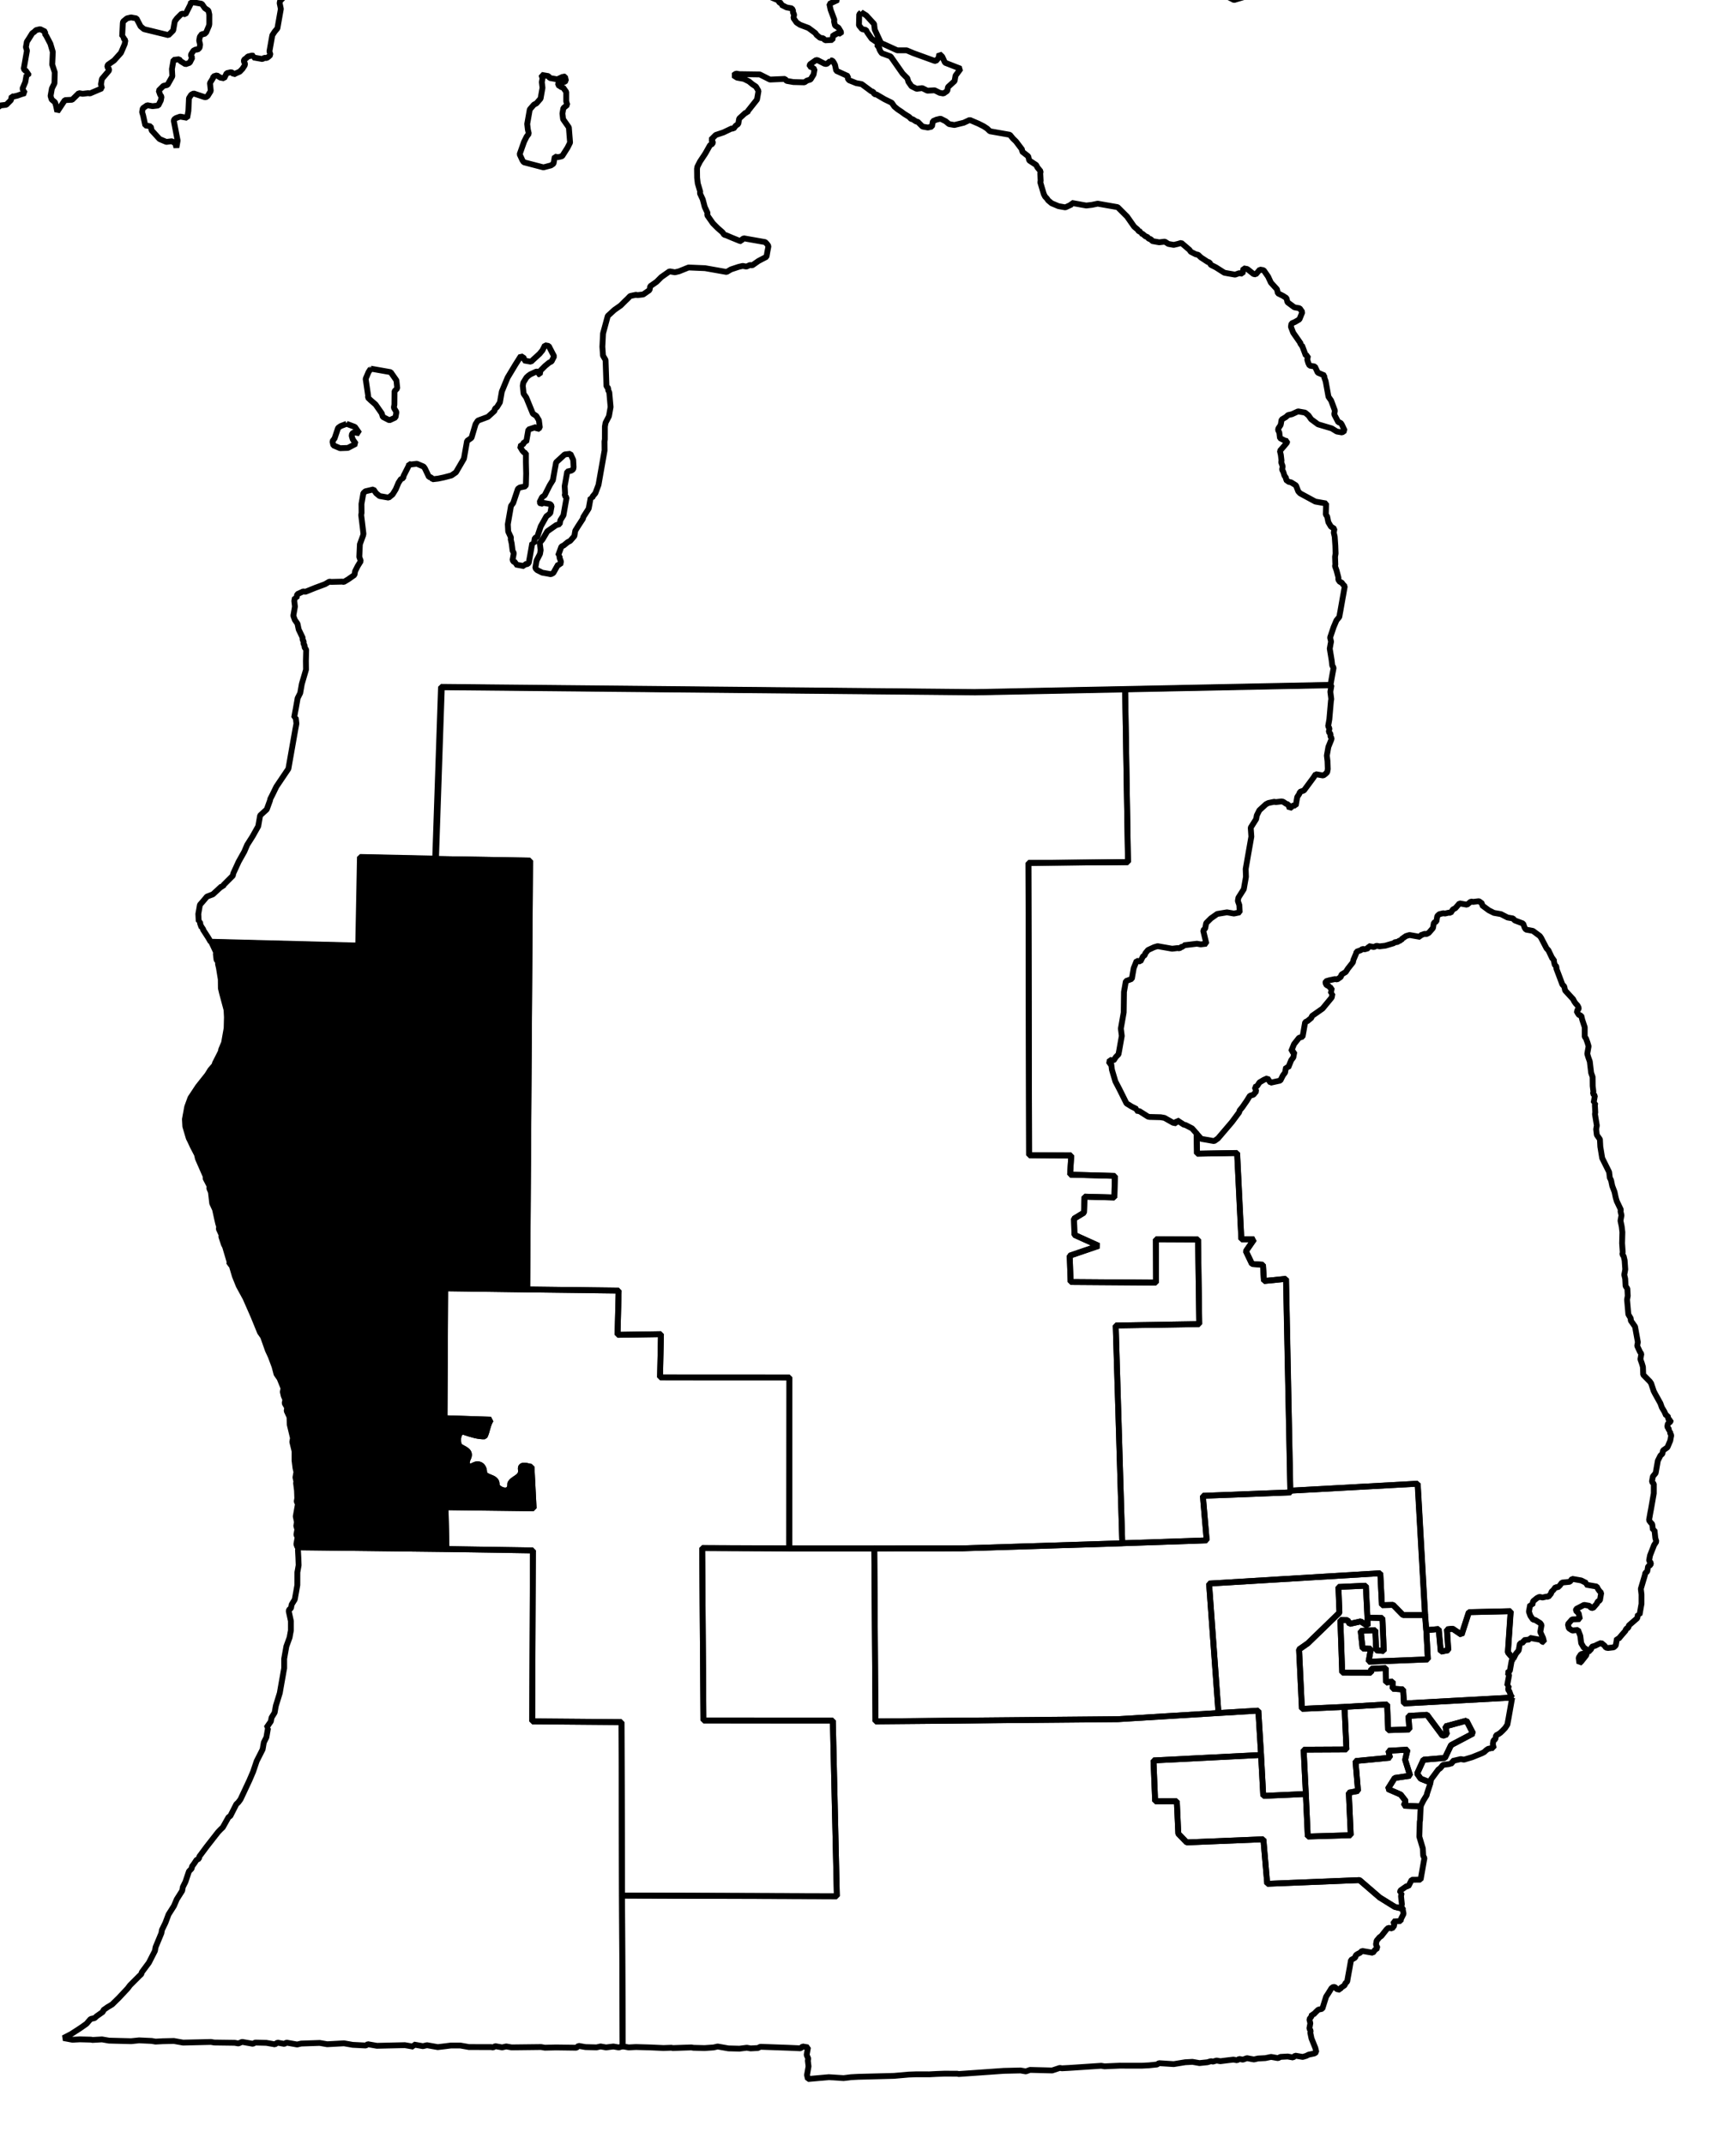 <?xml version="1.0" encoding="UTF-8" standalone="no"?>
<!-- Created with Inkscape (http://www.inkscape.org/) -->

<svg
   xmlns:dc="http://purl.org/dc/elements/1.1/"
   xmlns:cc="http://creativecommons.org/ns#"
   xmlns:rdf="http://www.w3.org/1999/02/22-rdf-syntax-ns#"
   xmlns:svg="http://www.w3.org/2000/svg"
   xmlns="http://www.w3.org/2000/svg"
   xmlns:sodipodi="http://sodipodi.sourceforge.net/DTD/sodipodi-0.dtd"
   xmlns:inkscape="http://www.inkscape.org/namespaces/inkscape"
   width="27.992mm"
   height="34.564mm"
   viewBox="0 0 99.184 122.471"
   id="svg3885"
   version="1.1"
   inkscape:version="0.91 r"
   sodipodi:docname="2.svg">
  <defs
     id="defs3887" />
  <sodipodi:namedview
     id="base"
     pagecolor="#ffffff"
     bordercolor="#666666"
     borderopacity="1.0"
     inkscape:pageopacity="0.0"
     inkscape:pageshadow="2"
     inkscape:zoom="3.7812748"
     inkscape:cx="-4.1990675"
     inkscape:cy="69.856305"
     inkscape:document-units="px"
     inkscape:current-layer="layer1"
     showgrid="false"
     inkscape:window-width="2560"
     inkscape:window-height="1388"
     inkscape:window-x="0"
     inkscape:window-y="0"
     inkscape:window-maximized="1"
     fit-margin-top="1"
     fit-margin-left="1"
     fit-margin-right="1"
     fit-margin-bottom="1" />
  <g
     inkscape:label="Layer 1"
     inkscape:groupmode="layer"
     id="layer1"
     transform="translate(-90.867,-483.073)">
    <path
       inkscape:connector-curvature="0"
       d="m 68.245,417.298 -0.433,0.114 -0.308,-0.054 -0.346,0.161 -0.253,0.177 -0.248,0.147 -0.422,0.053 -0.362,-0.286 -0.594,0.308 -0.67,0.199 -0.923,0.377 -0.255,0.368 -0.145,0.101 0.107,0.114 -0.232,0.054 -0.253,0.177 -0.092,-0.018 -0.454,0.237 -0.362,0.253 -0.346,0.161 -0.156,0.163 -0.054,0.308 -0.346,0.161 -0.346,0.161 -0.092,-0.018 -0.416,0.022 -1.171,0.523 -0.022,0.123 -0.016,0.092 -0.346,0.161 -0.201,0.06 -0.107,-0.114 -0.201,0.06 -1.032,0.453 -0.485,0.232 -1.486,0.69 -1.647,0.884 -0.724,0.507 -0.125,0.168 0.054,0.232 -0.109,0.076 -0.454,0.237 -0.177,0.286 0.085,0.237 0.109,-0.076 0.346,0.378 -0.109,0.076 -0.016,0.092 0.616,0.109 0.177,0.253 -0.038,0.215 -0.016,0.092 0.692,0.217 0.648,-0.076 0.253,-0.177 1.032,-0.453 0.201,-0.06 0.452,-0.047 0.454,-0.237 1.702,-0.652 0.27,-0.27 -0.885,0.161 -0.308,-0.054 -0.199,-0.13 0.038,-0.215 0.194,-0.378 0.708,-0.415 0.125,-0.168 0.362,-0.253 0.907,-0.284 0.416,-0.022 0.454,-0.237 0.324,-0.038 0.329,-0.069 1.01,-0.33 1.032,-0.453 1.718,-1.284 0.114,-0.107 0.033,-0.185 -0.071,-0.139 0.016,-0.092 0.038,-0.215 0.147,-0.291 1.064,-0.637 0.523,-0.447 0.4,-0.469 0.125,-0.168 0.237,-0.085 0.433,-0.114 0.114,-0.107 0.054,-0.308 -0.06,-0.201 z m 11.047,20.67 -0.201,0.06 -1.577,-0.056 -0.101,-0.145 -0.4,-0.07 -0.092,-0.018 -0.545,0.031 -0.4,-0.071 -0.447,0.016 -0.509,0.006 -0.145,0.101 -0.092,-0.018 -0.215,-0.038 -0.033,0.185 -0.514,0.036 -0.123,-0.021 -1.07,0.129 -0.232,0.054 -0.324,0.038 -0.185,-0.032 -0.123,-0.021 -0.454,0.237 -0.237,0.085 -0.016,0.092 -0.016,0.092 -0.13,0.199 -0.232,0.054 -0.67,0.199 -0.185,-0.032 -0.27,0.27 -0.114,0.107 -0.464,0.109 -0.691,0.322 -0.34,0.13 -0.206,0.09 -0.139,0.071 -0.454,0.237 -0.286,0.362 -0.509,0.545 -0.022,0.123 -0.125,0.168 -0.145,0.101 -0.054,0.308 -0.016,0.092 -0.092,-0.018 -0.13,0.199 -0.27,0.27 -0.27,0.27 -0.239,0.275 -0.518,0.416 -0.476,0.36 -0.109,0.076 -0.123,-0.021 -0.438,0.145 -0.248,0.147 -0.092,-0.018 -0.022,0.123 -0.092,-0.018 -0.123,-0.021 -0.016,0.092 -0.092,-0.018 -0.215,-0.038 -0.362,0.254 -0.471,0.33 -0.632,0.523 -0.4,0.469 -0.255,0.367 -0.123,-0.021 -0.223,0.183 -0.215,-0.038 -0.454,0.237 -0.27,0.27 -0.4,0.469 -0.215,-0.038 -0.362,0.253 -0.217,0.152 -0.27,0.27 -0.114,0.107 -0.054,0.308 -0.054,0.308 -0.016,0.092 -0.123,-0.021 -0.016,0.092 -0.168,0.415 -0.147,0.291 -0.286,0.362 -0.27,0.27 -0.223,0.183 -0.34,0.13 -0.237,0.085 -0.4,-0.071 -0.101,-0.145 -0.092,-0.018 -0.237,0.085 -0.109,0.076 -0.232,0.054 -0.022,0.123 -0.092,-0.018 -0.324,0.038 -0.109,0.076 -0.123,-0.021 -0.185,-0.032 -0.199,-0.13 0.016,-0.092 -0.092,-0.018 -0.123,-0.021 -0.092,-0.018 -0.27,0.27 -0.509,0.545 -0.395,0.438 -0.291,0.393 -0.016,0.092 -0.492,0.453 -0.109,0.076 -0.346,0.161 -0.594,0.308 -0.109,0.076 -0.123,-0.021 -0.022,0.123 -0.324,0.038 -0.223,0.183 -0.139,0.071 -0.201,0.06 -0.145,0.101 -0.547,0.221 -0.016,0.092 -0.901,0.254 -0.346,0.161 -0.092,-0.018 -0.539,-4.2e-4 -0.092,-0.018 -0.431,-0.076 -0.092,-0.018 -0.308,-0.054 -0.237,0.085 -0.201,0.06 -0.123,-0.021 -0.438,0.145 -0.092,-0.018 -0.34,0.13 -0.237,0.085 -0.433,0.114 -0.308,-0.054 0.016,-0.092 -0.107,-0.114 -0.378,-0.194 -0.215,-0.038 -0.637,0.015 -0.324,0.038 -0.746,0.091 -0.232,0.054 -0.324,0.038 -0.114,0.107 -0.109,0.076 -0.577,0.216 -0.362,0.253 -0.092,-0.018 -0.27,0.27 -0.509,0.545 -0.016,0.092 -0.123,-0.021 -0.13,0.199 -0.109,0.076 -0.022,0.123 -0.156,0.163 -0.223,0.183 -0.253,0.177 -0.362,0.253 -0.248,0.147 -0.114,0.107 -0.248,0.147 -0.147,0.291 -0.708,0.415 -0.346,0.161 -1.102,0.313 -1.215,0.23 -1.448,0.475 -0.232,0.054 -0.114,0.107 -0.232,0.054 -0.8,0.398 -0.409,-0.199 -0.438,0.145 -0.362,0.254 -0.594,0.308 -0.476,0.36 0.076,0.109 -0.016,0.092 0.101,0.145 0.06,0.201 0.092,0.018 0.101,0.145 -0.016,0.092 -0.016,0.092 0.092,0.018 0.092,0.018 0.248,-0.147 0.092,0.018 0.145,-0.101 0.092,0.018 0.092,0.018 -0.022,0.123 0.123,0.021 0.038,-0.215 0.038,-0.215 0.092,0.018 0.109,-0.076 0.123,0.021 -0.016,0.092 -0.022,0.123 0.092,0.018 0.092,0.018 0.183,0.223 -0.022,0.123 -0.016,0.092 -0.016,0.092 -0.022,0.123 -0.109,0.076 -0.016,0.092 0.092,0.018 0.109,-0.076 0.107,0.114 0.109,-0.076 0.092,0.018 0.123,0.021 0.092,0.018 0.016,-0.092 0.022,-0.123 0.092,0.018 0.101,0.145 -0.156,0.163 0.123,0.021 -0.022,0.123 -0.016,0.092 0.092,0.018 0.076,0.109 0.139,-0.071 0.185,0.032 0.123,0.021 0.109,-0.076 0.092,0.018 -0.016,0.092 0.215,0.038 0.092,0.018 -0.016,0.092 0.085,0.237 0.13,0.34 -0.016,0.092 0.215,0.038 0.071,0.139 -0.016,0.092 -0.092,-0.018 -0.016,0.092 0.071,0.139 0.215,0.038 -0.016,0.092 -0.016,0.092 0.038,0.324 0.215,0.038 0.071,0.139 -0.033,0.185 0.101,0.145 -0.016,0.092 -0.016,0.092 -0.022,0.123 -0.016,0.092 0.054,0.232 0.092,0.018 0.107,0.114 -0.016,0.092 0.147,0.248 0.123,0.021 -0.016,0.092 -0.022,0.123 -0.016,0.092 0.076,0.109 0.092,0.018 -0.022,0.123 -0.016,0.092 0.123,0.021 0.076,0.109 -0.038,0.215 -0.092,-0.018 -0.016,0.092 0.092,0.018 -0.022,0.123 -0.016,0.092 2.484,0.85 1.101,0.416 0.199,0.13 0.185,0.032 0.594,0.232 0.123,0.021 0.692,0.217 0.599,0.201 0.809,0.27 0.384,0.163 0.092,0.018 0.123,0.021 1.285,0.449 0.215,0.038 0.092,0.018 0.199,0.13 0.784,0.233 0.901,0.286 0.415,0.168 0.692,0.217 0.092,0.018 0.902,0.286 0.414,0.168 0.907,0.255 1.885,0.65 1.101,0.416 0.092,0.018 0.215,0.038 0.092,0.018 -0.016,0.092 0.092,0.018 0.308,0.054 0.308,0.054 0.101,0.145 0.692,0.217 0.599,0.201 1.231,0.756 0.684,0.438 0.853,0.563 0.092,0.018 0.194,0.161 1.599,1.012 -0.016,0.092 0.101,0.145 0.092,0.018 0.092,0.018 0.107,0.114 0.185,0.032 0.107,0.114 0.092,0.018 0.109,-0.076 0.123,0.021 0.016,-0.092 0.022,-0.123 0.092,0.018 0.092,0.018 0.123,0.021 0.092,0.018 -0.13,0.199 -0.016,0.092 -0.022,0.123 0.092,0.018 0.092,0.018 0.145,-0.101 0.016,-0.092 0.092,0.018 -0.016,0.092 0.092,0.018 0.016,-0.092 0.139,-0.07 0.114,-0.107 0.092,0.018 0.215,0.038 0.092,0.018 0.101,0.145 -0.016,0.092 -0.016,0.092 0.092,0.018 0.109,-0.076 0.123,0.021 0.109,-0.076 0.076,0.109 0.215,0.038 0.092,0.018 0.107,0.114 -0.022,0.123 0.06,0.201 0.071,0.139 -0.016,0.092 0.123,0.021 0.092,0.018 0.092,0.018 0.107,0.114 0.185,0.032 0.016,-0.092 0.232,-0.054 0.092,0.018 0.123,0.021 0.054,-0.308 0.022,-0.123 0.033,-0.185 0.114,-0.107 0.016,-0.092 0.092,0.018 0.107,0.114 -0.022,0.123 0.076,0.109 0.109,-0.076 0.237,-0.085 0.016,-0.092 0.092,0.018 0.123,0.021 0.092,0.018 0.092,0.018 0.123,0.021 0.092,0.018 0.016,-0.092 0.114,-0.107 0.016,-0.092 0.123,0.021 0.076,0.109 0.109,-0.076 0.123,0.021 0.076,0.109 -0.022,0.123 0.06,0.201 0.101,0.145 -0.016,0.092 -0.016,0.092 0.092,0.018 0.215,0.038 0.092,0.018 0.092,0.018 0.016,-0.092 0.016,-0.092 0.022,-0.123 0.123,0.021 0.092,0.018 0.071,0.139 0.107,0.114 -0.016,0.092 0.092,0.018 0.109,-0.076 0.107,0.114 0.092,0.018 0.071,0.139 0.123,0.021 -0.016,0.092 0.076,0.109 0.092,0.018 0.016,-0.092 0.232,-0.054 0.092,0.018 0.145,-0.101 0.109,-0.076 0.016,-0.092 0.092,0.018 0.123,0.021 -0.016,0.092 0.185,0.032 0.199,0.13 0.346,0.378 0.123,0.021 -0.022,0.123 -0.016,0.092 -0.016,0.092 0.092,0.018 0.109,-0.076 0.016,-0.092 0.123,0.021 0.092,0.018 0.199,0.13 -0.016,0.092 0.092,0.018 0.232,-0.054 0.324,-0.038 0.114,-0.107 0.109,-0.076 0.123,0.021 0.092,0.018 -0.016,0.092 -0.022,0.123 -0.016,0.092 0.092,0.018 0.199,0.13 0.092,0.018 0.016,-0.092 0.123,0.021 0.092,0.018 0.076,0.109 0.123,0.021 0.092,0.018 -0.06,-0.201 0.114,-0.107 0.092,0.018 0.123,0.021 0.163,0.156 0.107,0.114 -0.016,0.092 0.092,0.018 0.092,0.018 0.123,0.021 0.092,0.018 0.071,0.139 0.107,0.114 0.092,0.018 0.199,0.13 -0.022,0.123 0.092,0.018 0.092,0.018 0.145,-0.101 0.185,0.032 0.101,0.145 0.076,0.109 -0.109,0.076 -0.145,0.101 -0.016,0.092 -0.016,0.092 -0.022,0.123 0.161,0.346 -0.016,0.092 0.092,0.018 0.215,0.038 0.092,0.018 0.107,0.114 -0.022,0.123 -0.016,0.092 -0.016,0.092 -0.123,-0.021 -0.022,0.123 -0.109,0.076 -0.016,0.092 -0.237,0.085 -0.147,0.291 -0.109,0.076 -0.161,0.194 -0.016,0.092 -0.092,-0.018 -0.109,0.076 -0.022,0.123 -0.016,0.092 0.054,0.232 0.092,0.018 0.199,0.13 0.092,0.018 0.123,0.021 -0.016,0.092 -0.022,0.123 0.076,0.109 0.076,0.109 0.101,0.145 0.092,0.018 0.114,-0.107 0.123,0.021 -0.022,0.123 0.092,0.018 0.092,0.018 0.123,0.021 0.092,0.018 0.092,0.018 0.022,-0.123 0.123,0.021 0.109,-0.076 0.016,-0.092 0.092,0.018 0.123,0.021 0.114,-0.107 0.092,0.018 0.123,0.021 0.092,0.018 0.016,-0.092 0.092,0.018 0.139,-0.07 0.092,0.018 -0.016,0.092 0.092,0.018 0.085,0.237 -0.033,0.185 -0.022,0.123 -0.123,-0.021 -0.016,0.092 0.123,0.021 0.092,0.018 0.076,0.109 0.123,0.021 0.071,0.139 0.076,0.109 0.139,-0.07 0.092,0.018 0.092,0.018 0.215,0.038 0.114,-0.107 0.123,0.021 -0.022,0.123 0.206,-0.09 0.123,0.021 0.092,0.018 -0.022,0.123 0.092,0.018 0.123,0.021 0.206,-0.09 0.123,0.021 0.071,0.139 0.092,0.018 -0.016,0.092 0.107,0.114 -0.038,0.215 0.147,0.248 0.107,0.114 0.168,0.125 0.123,0.021 0.071,0.139 0.308,0.054 0.092,0.018 0.107,0.114 -0.016,0.092 -0.145,0.101 0.107,0.114 0.092,0.018 0.27,0.27 0.076,0.109 0.123,0.021 -0.038,0.215 -0.324,0.038 -0.016,0.092 -0.145,0.101 -0.416,0.022 -0.016,0.092 0.071,0.139 -0.109,0.076 0.054,0.232 0.123,0.021 0.168,0.125 0.069,0.329 0.168,0.125 -0.022,0.123 0.107,0.114 0.185,0.032 0.085,0.237 -0.016,0.092 0.076,0.109 -0.022,0.123 -0.016,0.092 -0.016,0.092 -0.114,0.107 -0.139,0.071 -0.016,0.092 -0.022,0.123 -0.033,0.185 -0.022,0.123 -0.109,0.076 -0.215,-0.038 -0.076,-0.109 -0.308,-0.054 -0.092,-0.018 -0.033,0.185 0.163,0.156 0.107,0.114 0.076,0.109 0.194,0.161 0.076,0.109 -0.016,0.092 -0.022,0.123 -0.033,0.185 0.038,0.324 0.085,0.237 0.092,0.018 -0.016,0.092 -0.022,0.123 -0.016,0.092 -0.016,0.092 -0.022,0.123 -0.248,0.147 -0.022,0.123 0.123,0.021 -0.016,0.092 -0.139,0.071 -0.022,0.123 -0.217,0.152 -0.123,-0.021 -0.114,0.107 -0.016,0.092 -0.016,0.092 -0.215,-0.038 -0.038,0.215 -0.109,0.076 -0.092,-0.018 -0.038,0.215 -0.016,0.092 -0.038,0.215 0.076,0.109 0.071,0.139 0.123,0.021 -0.016,0.092 -0.038,0.215 -0.232,0.054 -0.016,0.092 0.071,0.139 -0.016,0.092 -0.109,0.076 -0.114,0.107 -0.123,-0.021 -0.016,0.092 0.107,0.114 -0.022,0.123 -0.139,0.07 -0.109,0.076 -0.038,0.215 -0.016,0.092 0.092,0.018 0.139,-0.071 0.092,0.018 0.016,-0.092 0.092,0.018 -0.016,0.092 0.107,0.114 0.185,0.032 -0.022,0.123 -0.016,0.092 0.123,0.021 0.109,-0.076 0.092,0.018 0.038,-0.215 0.123,0.021 0.092,0.018 0.215,0.038 0.092,0.018 0.109,-0.076 0.237,-0.085 0.071,0.139 0.123,0.021 0.092,0.018 0.092,0.018 0.022,-0.123 0.194,0.161 0.092,0.018 0.145,-0.101 0.016,-0.092 0.201,-0.06 0.022,-0.123 0.139,-0.07 0.255,-0.367 0.237,-0.085 0.016,-0.092 0.109,-0.076 0.145,-0.101 0.092,0.018 0.092,0.018 -0.022,0.123 0.199,0.13 -0.016,0.092 0.362,0.286 -0.016,0.092 -0.022,0.123 0.091,0.206 0.092,0.018 0.054,0.232 -0.016,0.092 -0.147,0.291 -0.092,-0.018 -0.022,0.123 -0.016,0.092 -0.016,0.092 -0.145,0.101 -0.147,0.291 -0.092,-0.018 -0.156,0.163 -0.022,0.123 -0.033,0.185 -0.092,-0.018 -0.13,0.199 -0.038,0.215 0.092,0.018 -0.016,0.092 -0.016,0.092 -0.092,-0.018 -0.161,0.194 -0.016,0.092 -0.022,0.123 -0.016,0.092 -0.016,0.092 -0.022,0.123 -0.016,0.092 -0.092,-0.018 -0.13,0.199 -0.016,0.092 0.092,0.018 -0.016,0.092 -0.022,0.123 -0.109,0.076 -0.016,0.092 0.092,0.018 -0.022,0.123 -0.016,0.092 -0.232,0.054 -0.022,0.123 -0.092,-0.018 -0.016,0.092 0.123,0.561 -0.016,0.092 -0.016,0.092 0.092,0.018 0.092,0.018 0.101,0.145 0.076,0.109 0.215,0.038 -0.016,0.092 0.092,0.018 -0.022,0.123 0.092,0.018 0.123,0.021 0.092,0.018 -0.016,0.092 0.076,0.109 0.177,0.253 -0.016,0.092 0.038,0.324 0.123,0.021 0.092,0.018 -0.022,0.123 0.092,0.018 -0.016,0.092 -0.016,0.092 0.123,0.021 0.109,-0.076 0.076,0.109 0.215,0.038 0.092,0.018 0.123,0.021 0.092,0.018 0.071,0.139 0.523,0.092 -0.177,-0.253 -0.076,-0.109 -0.071,-0.139 -0.107,-0.114 0.038,-0.215 0.033,-0.185 0.022,-0.123 0.156,-0.163 0.022,-0.123 0.016,-0.092 0.109,-0.076 0.147,-0.291 0.022,-0.123 0.016,-0.092 0.139,-0.071 0.223,-0.183 0.016,-0.092 0.123,0.021 0.239,-0.275 0.27,-0.27 0.13,-0.199 0.378,-0.346 0.308,-0.485 0.702,-0.923 0.509,-0.545 0.054,-0.308 0.054,-0.308 0.022,-0.123 0.092,0.018 0.016,-0.092 0.4,-0.469 0.177,-0.286 0.163,-0.384 0.038,-0.215 0.109,-0.076 0.27,-0.27 0.13,-0.199 0.177,-0.286 0.125,-0.168 0.362,-0.253 0.147,-0.291 0.022,-0.123 -0.092,-0.018 -0.076,-0.109 0.038,-0.215 0.016,-0.092 0.277,-0.491 0.016,-0.092 0.253,-0.177 0.016,-0.092 0.34,-0.67 0.168,-0.415 0.395,-0.978 0.016,-0.092 0.261,-0.398 0.324,-0.578 0.147,-0.291 0.123,0.021 0.147,-0.291 0.147,-0.291 0.21,-0.471 0.114,-0.107 0.016,-0.092 0.016,-0.092 0.092,0.018 0.177,-0.286 0.114,-0.107 0.125,-0.168 0.346,-0.161 0.362,-0.254 0.324,-0.038 0.27,-0.27 0.022,-0.123 0.016,-0.092 0.092,0.018 0.232,-0.054 0.237,-0.085 0.201,-0.06 -0.076,-0.109 -0.071,-0.139 0.163,-0.384 0.038,-0.215 0.033,-0.185 0.092,0.018 0.022,-0.123 -0.092,-0.018 0.016,-0.092 -0.092,-0.018 -0.107,-0.114 0.038,-0.215 0.054,-0.308 0.016,-0.092 0.038,-0.215 0.038,-0.215 -0.06,-0.201 0.038,-0.215 0.016,-0.092 0.13,-0.199 0.177,-0.286 0.109,-0.076 0.114,-0.107 0.232,-0.054 0.291,0.146 -0.022,0.123 0.076,0.109 0.237,0.454 0.139,0.469 -0.033,0.724 0.145,0.438 -0.016,0.632 -0.147,0.291 -0.076,0.431 0.06,0.201 0.194,0.161 0.06,0.201 0.069,0.329 0.433,-0.654 0.416,-0.022 0.384,-0.377 0.215,0.038 0.324,-0.038 0.092,0.018 0.686,-0.292 -0.054,-0.232 0.016,-0.092 0.038,-0.215 0.4,-0.469 0.016,-0.092 -0.107,-0.114 0.022,-0.123 0.362,-0.253 0.394,-0.438 0.215,-0.501 0.038,-0.215 -0.107,-0.114 0.016,-0.092 -0.092,-0.018 0.038,-0.755 0.016,-0.092 0.223,-0.183 0.232,-0.054 0.092,0.018 0.215,0.038 0.237,0.454 0.194,0.161 1.399,0.342 0.27,-0.27 0.092,-0.523 0.125,-0.168 0.27,-0.27 0.215,0.038 0.147,-0.291 0.147,-0.291 0.022,-0.123 0.308,0.054 0.308,0.054 0.177,0.253 0.199,0.13 0.054,0.232 -4.1e-4,0.539 -0.016,0.092 -0.163,0.384 -0.114,0.107 -0.123,-0.021 -0.125,0.168 -0.038,0.215 0.054,0.232 -0.033,0.185 -0.114,0.107 -0.092,-0.018 -0.139,0.071 -0.13,0.199 -0.016,0.092 0.076,0.109 -0.147,0.291 -0.237,0.085 -0.286,-0.177 -0.076,-0.109 -0.324,0.038 -0.092,0.523 0.022,0.416 -0.277,0.491 -0.232,0.054 -0.27,0.27 0.085,0.237 0.076,0.109 -0.038,0.215 -0.147,0.291 -0.324,0.038 -0.308,-0.054 -0.253,0.177 -0.038,0.215 0.06,0.201 0.123,0.561 0.308,0.054 0.054,0.232 0.107,0.114 0.346,0.378 0.384,0.163 0.324,-0.038 0.199,0.13 0.054,0.232 0.07,-0.4 -0.216,-1.117 0.016,-0.092 0.109,-0.076 0.237,-0.085 0.308,0.054 0.092,0.018 0.07,-0.4 0.033,-0.724 0.13,-0.199 0.139,-0.07 0.599,0.201 0.092,0.018 0.109,-0.076 0.177,-0.286 -0.047,-0.453 0.177,-0.286 0.017,-0.092 0.201,-0.06 0.199,0.13 0.215,0.038 0.146,-0.292 0.232,-0.054 0.092,0.018 0.076,0.109 0.139,-0.07 0.206,-0.09 0.156,-0.163 0.13,-0.199 0.018,-0.092 -0.071,-0.139 0.018,-0.092 0.109,-0.076 0.114,-0.107 0.232,-0.054 0.092,0.018 -0.018,0.092 0.123,0.021 0.4,0.07 0.109,-0.076 0.123,0.021 0.109,-0.076 0.114,-0.107 -0.06,-0.201 0.147,-0.831 0.018,-0.092 0.13,-0.199 0.161,-0.194 0.054,-0.308 0.087,-0.492 0.038,-0.215 0.018,-0.092 -0.069,-0.329 0.021,-0.123 0.156,-0.163 0.114,-0.107 0.664,-0.708 0.206,-0.09 0.34,-0.13 0.107,0.114 0.185,0.032 0.123,0.021 0.018,-0.092 0.147,-0.291 0.092,0.018 0.253,-0.177 0.215,0.038 0.384,0.163 0.215,0.038 0.092,0.018 0.215,0.038 0.018,-0.092 0.092,0.018 0.109,-0.076 0.253,-0.177 0.215,0.038 0.416,-0.022 0.422,-0.053 0.123,0.021 0.286,0.177 0.999,0.271 0.092,0.018 0.123,0.021 0.654,0.433 0.384,0.163 0.27,0.27 0.215,0.038 0.018,-0.092 -0.071,-0.139 -0.199,-0.13 -0.076,-0.109 0.021,-0.123 0.147,-0.291 0.27,-0.27 0.217,-0.152 0.021,-0.123 0.215,0.038 0.092,0.018 0.232,-0.054 0.092,0.018 0.123,0.021 0.308,0.054 0.201,-0.06 0.038,-0.215 0.232,-0.054 0.114,-0.107 0.409,0.199 0.384,0.163 0.215,0.038 0.308,0.054 0.185,0.032 0.215,0.038 0.523,0.092 0.185,0.032 0.485,-0.232 0.13,-0.199 0.147,-0.291 0.648,-0.616 0.038,-0.215 0.146,-0.291 0.018,-0.092 0.27,-0.27 0.509,-0.545 0.161,-0.194 0.378,-0.346 0.13,-0.199 0.109,-0.076 0.139,-0.07 0.114,-0.107 0.109,-0.076 0.123,0.021 0.092,0.018 0.324,-0.038 0.092,0.018 0.491,0.277 0.092,0.018 0.156,-0.163 0.021,-0.123 0.217,-0.152 0.308,0.054 0.291,0.146 0.123,0.021 -0.018,0.092 0.147,0.248 0.346,-0.161 0.139,-0.07 0.109,-0.076 0.215,0.038 0.092,0.018 0.092,0.018 0.308,0.054 0.469,0.4 0.092,0.018 0.199,0.13 0.308,0.054 0.215,0.038 0.092,0.018 0.215,0.038 0.308,0.054 0.076,0.109 0.092,0.018 0.101,0.145 0.152,0.217 0.139,-0.071 0.746,-0.091 0.308,0.054 0.215,0.038 0.27,0.27 0.292,0.147 0.163,0.156 0.215,0.038 0.523,0.092 0.292,0.147 0.476,0.179 0.194,0.161 0.275,0.239 0.362,0.286 0.706,0.854 0.291,0.686 0.123,0.021 0.27,0.27 0.384,0.163 0.071,0.139 0.123,0.021 -0.018,0.092 0.291,0.147 0.092,0.018 0.215,0.038 0.071,0.139 -0.018,0.092 0.076,0.109 -0.038,0.215 0.177,0.253 0.199,0.13 0.476,0.179 0.393,0.291 0.076,0.109 0.194,0.161 0.185,0.032 0.107,0.114 0.416,-0.022 0.038,-0.215 0.018,-0.092 0.092,0.018 0.145,-0.101 0.092,0.018 0.092,0.018 0.018,-0.092 -0.147,-0.248 -0.199,-0.13 -0.054,-0.232 0.018,-0.092 -0.216,-0.578 -0.069,-0.329 0.139,-0.07 0.346,-0.161 -0.107,-0.114 -0.076,-0.109 -0.286,-0.177 0.018,-0.092 -0.177,-0.253 0.018,-0.092 0.194,-0.378 0.13,-0.199 0.438,-0.145 0.123,0.021 0.092,0.018 0.092,0.018 0.018,-0.092 0.018,-0.092 -0.092,-0.018 -0.016,-0.447 -0.036,-0.514 0.021,-0.123 -0.038,-0.324 0.125,-0.168 0.177,-0.286 0.021,-0.123 0.201,-0.06 0.139,-0.071 0.092,0.018 0.076,0.109 0.393,0.291 0.368,0.255 0.092,0.018 0.431,0.076 0.125,-0.168 0.329,-0.069 0.362,0.286 0.107,0.114 0.131,0.34 0.047,0.453 -0.07,0.4 -0.018,0.092 0.071,0.139 0.092,0.018 0.237,-0.085 -0.022,-0.416 0.13,-0.199 0.4,0.07 0.123,0.021 -0.021,0.123 -0.018,0.092 0.076,0.109 0.194,0.161 0.168,0.125 0.362,-0.253 0.107,0.114 0.109,0.463 0.415,0.168 0.637,0.525 0.454,-0.237 0.018,-0.092 0.232,-0.054 0.021,-0.123 0.248,-0.147 0.206,-0.09 0.755,0.038 0.308,0.054 0.018,-0.092 0.185,0.032 0.27,-0.27 0.746,-0.091 0.447,-0.016 0.168,0.125 0.018,-0.092 0.578,-0.216 0.561,-0.123 0.076,0.109 0.071,0.139 0.308,0.054 0.237,-0.085 1.209,0.34 0.422,-0.053 0.156,-0.163 0.729,0.002 0.502,0.215 0.092,0.018 0.13,-0.199 0.561,-0.123 0.092,0.018 -0.021,0.123 0.292,0.147 0.414,0.168 0.092,0.018 0.177,0.253 0.092,0.018 0.109,-0.076 0.215,0.038 0.092,0.018 0.107,0.114 0.291,0.146 0.308,0.054 0.109,-0.076 0.438,-0.145 0.215,0.038 0.215,0.038 0.4,0.07 0.232,-0.054 0.563,-0.313 0.561,0.416 1.014,0.369 0.378,0.194 0.67,-0.199 0.13,-0.199 0.161,-0.194 0.503,-1.054 0.114,-0.107 0.163,-0.384 -0.076,-0.109 -0.054,-0.232 -0.215,-0.038 -0.092,-0.018 -0.793,-0.362 -0.183,-0.223 -0.016,-0.447 -0.038,-0.324 -0.161,-0.346 -0.308,-0.054 -0.06,-0.201 -0.101,-0.145 -0.06,-0.201 -0.054,-0.232 -0.324,0.038 -0.415,-0.168 -0.147,-0.248 -0.215,-0.038 -0.438,0.145 -0.847,-0.054 -0.329,0.069 -0.032,0.185 -0.114,0.107 -0.539,-4.2e-4 -0.324,0.038 -0.199,-0.13 -0.27,-0.27 -0.384,-0.163 -0.13,0.199 0.167,0.854 0.346,0.378 0.378,0.194 0.221,0.547 0.047,0.453 -0.156,0.163 -0.13,0.199 -0.27,0.27 -0.168,-0.125 -0.308,-0.054 -0.339,-0.599 -0.291,-0.146 -0.348,0.891 -0.139,0.071 -0.092,-0.018 -0.4,-0.071 -0.237,-0.454 -0.308,-0.054 -0.123,-0.021 -0.071,-0.139 -0.06,-0.201 -0.101,-0.145 -0.114,0.107 -0.324,0.038 -0.523,-0.092 -0.253,-0.362 -0.454,-0.302 -0.36,-0.476 -0.147,-0.248 -0.292,-0.147 -0.107,-0.114 0.038,-0.215 0.038,-0.215 0.156,-0.163 0.13,-0.199 0.346,-0.161 0.092,0.018 0.156,-0.163 -0.684,-0.438 -0.632,-0.016 -0.092,-0.018 -0.076,-0.109 -0.178,-0.253 -0.054,-0.232 -0.09,-0.206 -0.163,-0.156 -0.545,0.031 -0.308,-0.054 -0.092,-0.018 -0.123,-0.021 -0.255,0.368 -0.139,0.07 -0.346,0.161 -0.092,-0.018 -0.199,-0.13 -0.185,-0.032 -0.177,-0.253 0.018,-0.092 0.054,-0.308 -0.016,-0.447 0.271,-0.46 0.253,-0.177 0.561,-0.123 0.201,-0.06 0.123,0.021 0.308,0.054 0.076,0.109 0.071,0.139 0.123,0.021 0.223,-0.183 0.139,-0.071 0.206,-0.09 0.156,-0.163 0.168,-0.415 -0.346,-0.378 -0.091,-1.285 0.217,-0.152 -0.232,-0.485 -0.33,-1.01 -0.214,-1.307 0.373,-1.394 0.277,-1.03 -0.161,-0.346 -0.076,-0.109 -0.054,-0.232 -0.215,-0.038 -0.092,-0.018 -0.237,0.085 -0.232,0.054 -0.185,-0.032 -0.377,-0.384 -0.547,0.221 -0.61,0.94 -0.13,0.199 -0.232,0.054 -0.4,-0.07 -0.215,-0.038 -0.4,-0.071 -0.076,-0.109 -0.107,-0.114 -0.185,-0.032 -0.539,-4.1e-4 -0.346,0.161 -0.018,0.092 -0.092,-0.018 -0.123,-0.021 -0.308,-0.054 -0.492,0.453 -0.416,0.561 0.199,0.13 -0.038,0.215 -0.07,0.4 -0.253,0.177 -0.109,0.076 -0.199,-0.13 -0.071,-0.139 -0.237,0.085 -0.956,0.561 -0.362,-0.286 -0.254,-0.362 -0.199,-0.13 -0.27,-0.27 -0.038,-0.324 -0.076,-0.109 -0.253,-0.362 -0.54,-4.2e-4 -0.4,-0.071 -0.237,0.085 -0.702,0.384 -0.816,0.491 -0.67,0.199 -0.545,0.031 -0.308,-0.054 -0.161,-0.346 -0.13,-0.34 -0.34,0.13 -0.329,0.069 -0.215,-0.038 -0.215,-0.038 -0.071,-0.139 -0.275,-0.239 -0.054,-0.232 -0.232,0.054 -0.13,0.199 -0.324,0.038 -0.329,0.069 -0.523,-0.092 -0.194,-0.161 -0.168,-0.125 -0.36,-0.476 -0.054,-0.232 -0.038,-0.324 0.038,-0.215 0.217,-0.152 0.346,-0.161 0.018,-0.092 -0.054,-0.232 -0.022,-0.416 -0.161,-0.346 -5.9e-4,-0.539 -0.015,-0.637 0.163,-1.463 0.054,-0.308 -0.038,-0.324 0.163,-0.384 0.308,-0.485 0.395,-0.438 0.639,-0.744 -0.308,-0.054 -0.416,0.022 -0.422,0.053 -0.485,0.232 -0.525,0.098 -2.1,-0.148 -1.302,0.183 -0.329,0.069 -0.686,0.292 -1.502,0.782 -2.208,1.007 -0.525,0.098 -0.123,-0.021 -0.514,0.036 -0.956,0.022 -0.123,-0.021 -0.616,-0.108 -0.4,-0.071 -0.422,0.053 -0.863,0.038 -0.637,0.015 -0.092,-0.018 -0.215,-0.038 -0.615,-0.108 -0.923,-0.163 -0.4,-0.071 -0.308,-0.054 -0.885,0.161 -0.577,0.216 -0.855,0.167 -0.771,0.054 -0.784,0.306 -0.433,0.114 -0.215,-0.038 -0.215,-0.038 -0.33,-0.471 -0.438,0.145 -0.518,0.416 -3.226,2.097 -0.34,0.13 -0.454,0.237 -0.923,0.377 -0.092,-0.018 -0.308,-0.054 -0.215,-0.038 -0.239,0.275 -0.038,0.215 -0.177,0.286 -0.092,-0.018 -0.509,0.545 -0.724,0.507 -0.556,0.632 -0.185,-0.032 -0.199,-0.13 0.038,-0.215 -0.022,-0.416 -0.123,-0.021 -0.109,0.076 -0.038,0.215 -0.125,0.168 -0.215,-0.038 -0.183,-0.223 0.038,-0.215 0.038,-0.215 0.139,-0.07 0.13,-0.199 0.033,-0.185 0.076,-0.431 -0.491,-0.816 -0.109,0.076 -0.237,0.085 -0.092,-0.018 -0.101,-0.145 -0.346,0.161 -0.239,0.275 0.145,0.978 0.054,0.232 0.291,0.146 -0.125,0.708 -0.038,0.215 0.054,0.232 -0.272,0.46 -0.123,-0.021 -0.076,-0.109 -0.415,-0.708 0.016,-0.092 -0.071,-0.139 -0.308,-0.054 -0.308,-0.054 -0.422,0.053 -0.286,0.362 -0.109,0.076 -0.054,0.308 -0.076,0.431 -0.447,0.016 -0.324,0.038 -0.4,-0.071 -0.092,-0.018 -0.107,-0.114 0.038,-0.215 0.016,-0.092 -0.147,-0.248 -0.291,-0.146 -0.215,-0.038 -0.232,0.054 -0.367,-0.255 -0.071,-0.139 0.109,-0.076 -0.076,-0.109 -0.085,-0.237 -0.114,-0.433 -0.085,-0.237 -0.27,-0.27 -0.599,-0.201 -0.185,-0.032 -0.253,0.177 -0.248,0.147 -0.653,0.107 -0.378,0.346 -0.223,0.183 -0.139,0.071 -0.185,-0.032 -0.33,0.069 -0.616,-0.109 -0.556,0.092 -1.07,0.129 -1.046,-0.184 -0.784,-0.233 -0.292,-0.147 0.022,-0.123 -0.123,-0.021 -0.152,-0.217 -0.123,-0.021 -0.054,-0.232 -0.092,-0.018 0.038,-0.215 0.016,-0.092 0.016,-0.092 0.206,-0.09 0.016,-0.092 0.016,-0.092 -0.071,-0.139 -0.237,-0.454 0.27,-0.27 -0.069,-0.329 -0.4,-0.07 -0.054,-0.232 -0.637,0.015 -0.194,-0.161 -0.275,-0.239 -0.038,-0.324 0.022,-0.123 0.016,-0.092 -0.123,-0.021 -0.384,-0.163 -0.194,-0.161 -0.06,-0.201 -0.232,-0.485 -0.06,-0.201 0.038,-0.215 0.016,-0.092 -0.123,-0.021 -0.071,-0.139 -0.275,-0.239 -0.071,-0.139 -0.199,-0.13 -0.27,-0.27 -0.161,-0.346 -0.098,-0.525 -0.031,-0.545 -0.054,-0.232 0.016,-0.092 -0.291,-0.147 0.022,-0.123 -0.092,-0.018 -0.254,-0.362 -0.091,-0.206 -0.185,-0.032 -0.215,-0.038 -0.215,-0.038 -0.163,-0.156 0.016,-0.092 0.016,-0.092 -0.069,-0.329 -0.071,-0.139 -0.215,-0.038 -0.022,0.123 0.091,0.206 -0.145,0.101 -0.416,0.022 -0.215,-0.038 -0.076,-0.109 -0.071,-0.139 -0.069,-0.329 0.016,-0.092 -0.022,-0.416 -0.092,-0.018 -0.248,0.147 -0.215,-0.038 -0.168,-0.125 -0.107,-0.114 0.145,-0.101 0.016,-0.092 -0.123,-0.021 -0.092,-0.018 -0.215,-0.038 -0.362,-0.286 0.016,-0.092 -0.232,0.054 -0.346,0.161 -0.599,-0.201 -0.27,-0.27 -0.147,-0.248 -0.308,-0.054 -0.853,-0.024 -0.324,0.038 -0.109,0.076 -0.123,-0.021 -0.308,-0.054 -0.092,-0.018 -0.523,-0.092 -0.185,-0.032 -0.398,-0.261 -0.308,-0.054 -0.433,0.114 -0.438,0.145 -0.67,0.199 -0.308,-0.054 -0.177,-0.253 -0.06,-0.201 0.746,-0.63 0.109,-0.076 0.163,-0.384 0.145,-0.101 -0.215,-0.038 0.016,-0.092 -0.232,0.054 -0.223,0.183 -0.253,0.177 -0.34,0.13 -0.8,0.398 -0.232,0.054 -0.27,0.27 -0.022,0.123 -0.217,0.152 -0.237,0.085 -0.27,0.27 -0.217,0.152 -0.539,0.54 -0.239,0.275 -0.145,0.101 -0.109,0.076 -0.215,-0.038 -0.092,-0.018 -0.092,-0.018 -0.016,0.092 -0.022,0.123 -0.016,0.092 -0.038,0.215 -0.664,0.708 -0.4,0.469 -0.038,0.215 -0.215,-0.038 -0.324,0.038 -0.038,-0.324 -0.054,-0.232 -0.221,-0.547 0.022,-0.123 0.016,-0.092 0.071,-0.4 0.022,-0.123 0.071,-0.4 -0.053,-0.422 0.022,-0.123 0.139,-0.071 0.364,-0.983 0.038,-0.215 0.038,-0.215 0.016,-0.092 0.016,-0.092 0.147,-0.831 0.215,0.038 0.324,-0.038 0.114,-0.107 0.139,-0.071 0.433,-0.654 0.114,-0.107 0.016,-0.092 0.092,0.018 0.038,-0.215 0.232,-0.594 0.033,-0.185 0.147,-0.291 -0.038,-0.324 0.13,-0.199 0.016,-0.092 0.092,0.018 0.847,-0.485 0.277,-0.491 0.016,-0.092 -0.054,-0.232 0.016,-0.092 0.13,-0.199 0.161,-0.194 0.201,-0.06 0.199,0.13 0.071,0.139 -0.016,0.092 0.232,-0.054 0.147,-0.291 -0.092,-0.018 -0.071,-0.139 -0.091,-0.206 0.054,-0.308 0.022,-0.123 0.071,-0.4 0.177,-0.286 0.362,-0.253 0.109,-0.076 0.199,0.13 0.67,-0.199 0.617,-0.621 0.308,-0.485 0.109,-0.076 0.237,-0.085 0.525,-0.637 0.27,-0.27 0.109,-0.076 0.67,-0.199 0.615,-0.431 0.362,-0.254 0.232,-0.054 0.185,0.032 0.145,-0.101 0.033,-0.185 0.022,-0.123 -0.183,-0.223 -0.092,-0.018 -0.177,-0.253 -0.076,-0.109 0.038,-0.215 0.147,-0.291 0.346,-0.161 1.07,-0.129 0.523,0.092 0.215,0.038 0.163,0.156 0.199,0.13 0.215,0.038 0.362,-0.254 0.653,-0.107 0.125,-0.168 0.092,0.018 0.237,-0.085 0.378,0.194 0.145,-0.101 0.016,-0.092 -0.053,-0.961 -0.27,-0.27 -0.491,-0.277 -0.869,-0.471 z m 60.78,45.813 -0.114,0.107 -0.016,0.632 0.183,0.223 0.215,0.038 0.071,0.139 0.254,0.362 0.367,0.255 -0.038,0.215 0.123,0.021 -0.018,0.092 0.071,0.139 0.076,0.109 0.507,0.185 0.178,0.253 0.507,0.724 0.27,0.27 0.06,0.201 0.177,0.253 0.291,0.146 0.324,-0.038 0.291,0.146 0.416,-0.022 0.291,0.146 0.215,0.038 0.217,-0.152 0.038,-0.215 0.378,-0.346 0.054,-0.308 0.291,-0.393 -0.891,-0.347 -0.161,-0.346 -0.163,-0.156 -0.038,0.215 -0.161,0.194 -0.092,-0.018 -1.193,-0.432 -0.384,-0.163 -0.54,-4.2e-4 -0.793,-0.362 -0.092,-0.018 -0.076,-0.109 -0.322,-0.691 -0.038,-0.324 -0.346,-0.378 -0.107,-0.114 -0.286,-0.177 z m -1.757,2.768 -0.223,0.183 -0.123,-0.021 -0.378,-0.194 -0.092,-0.018 -0.145,0.101 -0.217,0.152 -0.021,0.123 0.092,0.018 0.199,0.13 -0.018,0.092 -0.038,0.215 -0.177,0.286 -0.201,0.06 -0.145,0.101 -0.632,-0.016 -0.308,-0.054 -0.092,-0.018 -0.076,-0.109 -0.863,0.038 -0.291,-0.146 -0.291,-0.147 -1.171,-0.017 -0.185,-0.032 -0.145,0.101 0.199,0.13 0.092,0.018 0.215,0.038 0.092,0.018 0.291,0.146 0.194,0.161 0.199,0.13 0.147,0.248 -0.032,0.185 -0.054,0.308 -0.53,0.668 -0.018,0.092 -0.092,-0.018 -0.378,0.346 -0.054,0.308 -0.145,0.101 -0.125,0.168 -0.092,-0.018 -0.485,0.232 -0.438,0.145 -0.27,0.27 0.107,0.114 -0.021,0.123 -0.139,0.071 -0.277,0.491 -0.302,0.454 -0.147,0.291 -0.021,0.123 0.006,0.509 0.038,0.324 0.14,0.469 -0.018,0.092 0.161,0.346 0.114,0.433 0.161,0.346 -0.021,0.123 0.33,0.471 0.27,0.27 0.275,0.239 0.101,0.145 0.092,0.018 0.384,0.163 0.415,0.168 0.092,0.018 0.018,-0.092 0.109,-0.076 0.215,0.038 1.016,0.179 0.107,0.114 0.076,0.109 -0.021,0.123 -0.018,0.092 -0.018,0.092 -0.054,0.308 -0.454,0.237 -0.362,0.253 -0.123,-0.021 -0.206,0.091 -0.215,-0.038 -0.232,0.054 -0.438,0.145 -0.248,0.147 -0.185,-0.032 -0.215,-0.038 -0.831,-0.147 -0.945,-0.04 -0.547,0.221 -0.232,0.054 -0.308,-0.054 -0.253,0.177 -0.217,0.152 -0.27,0.27 -0.362,0.253 -0.038,0.215 -0.253,0.177 -0.109,0.076 -0.324,0.038 -0.092,-0.018 -0.329,0.069 -0.156,0.163 -0.114,0.107 -0.27,0.27 -0.362,0.254 -0.378,0.346 -0.271,0.999 -0.038,0.755 0.036,0.514 0.147,0.248 0.036,1.054 0.016,0.447 0.107,0.114 -0.018,0.092 0.071,0.139 0.074,0.838 -0.092,0.523 -0.194,0.378 -0.038,0.215 -0.002,0.73 -0.021,0.123 0.005,0.509 -0.038,0.215 -0.217,1.231 -0.038,0.215 -0.054,0.308 -0.179,0.476 -0.161,0.194 -0.018,0.092 -0.092,-0.018 -0.021,0.123 -0.018,0.092 -0.038,0.215 -0.018,0.092 -0.018,0.092 -0.308,0.485 -0.018,0.092 -0.261,0.398 -0.177,0.286 -0.054,0.308 -0.239,0.275 -0.139,0.071 -0.223,0.183 -0.139,0.071 -0.185,0.507 0.092,0.018 -0.018,0.092 0.085,0.237 -0.018,0.092 -0.018,0.092 -0.123,-0.021 -0.277,0.491 -0.139,0.071 -0.092,-0.018 -0.092,-0.018 -0.308,-0.054 -0.291,-0.146 -0.107,-0.114 0.021,-0.123 0.032,-0.185 0.021,-0.123 0.194,-0.378 0.038,-0.215 -0.053,-0.422 0.161,-0.194 0.271,-0.46 0.145,-0.101 0.109,-0.076 0.253,-0.177 0.201,-0.06 0.038,-0.215 0.177,-0.286 0.179,-1.016 -0.107,-0.114 0.021,-0.123 -0.022,-0.416 0.054,-0.308 0.092,-0.523 0.232,-0.054 0.109,-0.076 0.021,-0.123 -0.022,-0.416 -0.161,-0.346 -0.324,0.038 -0.492,0.453 -0.038,0.215 -0.018,0.092 -0.018,0.092 -0.109,0.616 -0.177,0.286 -0.147,0.291 -0.147,0.291 -0.145,0.101 -0.146,0.291 0.076,0.109 0.139,-0.071 0.4,0.07 0.076,0.109 -0.018,0.092 -0.038,0.215 -0.018,0.092 -0.114,0.107 -0.109,0.076 -0.324,0.578 -0.201,0.599 -0.139,0.071 -0.054,0.308 -0.092,-0.018 -0.13,0.739 -0.018,0.092 -0.038,0.215 -0.018,0.092 -0.109,0.076 -0.123,-0.021 -0.021,0.123 -0.092,-0.018 -0.092,-0.018 -0.123,-0.021 -0.092,-0.018 -0.092,-0.018 0.021,-0.123 -0.123,-0.021 -0.076,-0.109 0.018,-0.092 0.054,-0.308 -0.071,-0.139 -0.053,-0.422 -0.054,-0.232 0.018,-0.092 -0.161,-0.346 -0.022,-0.416 0.021,-0.123 0.054,-0.308 0.054,-0.308 0.032,-0.185 0.021,-0.123 0.125,-0.168 0.27,-0.809 0.109,-0.076 0.329,-0.069 0.018,-0.092 0.016,-0.632 -0.015,-0.637 4.1e-4,-0.539 -0.092,-0.018 -0.107,-0.114 -0.147,-0.248 0.217,-0.152 0.021,-0.123 0.123,0.021 0.018,-0.092 0.018,-0.092 0.021,-0.123 0.07,-0.4 0.438,-0.145 0.071,0.139 0.145,-0.101 -0.053,-0.422 -0.147,-0.248 -0.199,-0.13 -0.377,-0.923 -0.152,-0.217 -0.047,-0.453 0.032,-0.185 0.177,-0.286 0.114,-0.107 0.109,-0.076 0.346,-0.161 0.123,0.021 -0.021,0.123 0.092,0.018 0.021,-0.123 0.018,-0.092 0.27,-0.27 0.223,-0.183 0.139,-0.07 0.147,-0.291 -0.308,-0.594 -0.215,-0.038 -0.146,0.291 -0.161,0.194 -0.378,0.346 -0.114,0.107 -0.308,-0.054 -0.092,-0.018 0.021,-0.123 -0.199,-0.13 -0.308,0.485 -0.449,0.746 -0.331,0.798 -0.054,0.308 -0.054,0.308 -0.177,0.286 -0.109,0.076 -0.021,0.123 -0.378,0.346 -0.577,0.215 -0.13,0.199 -0.233,0.784 -0.253,0.177 -0.071,0.4 -0.092,0.523 -0.018,0.092 -0.454,0.777 -0.109,0.076 -0.145,0.101 -0.433,0.114 -0.329,0.069 -0.324,0.038 -0.076,-0.109 -0.123,-0.021 -0.232,-0.485 -0.076,-0.109 -0.384,-0.163 -0.324,0.038 -0.123,-0.021 -0.018,0.092 -0.147,0.291 -0.147,0.291 -0.021,0.123 -0.139,0.07 -0.13,0.199 -0.163,0.384 -0.177,0.286 -0.223,0.183 -0.308,-0.054 -0.215,-0.038 -0.194,-0.161 -0.152,-0.217 -0.464,0.109 -0.114,0.107 -0.054,0.308 -0.054,0.308 0.005,0.509 -0.021,0.123 0.091,0.746 0.038,0.324 -0.018,0.092 -0.185,0.507 -0.033,0.724 0.085,0.237 -0.177,0.286 -0.147,0.291 -0.038,0.215 -0.362,0.253 -0.248,0.147 -0.092,-0.018 -0.637,0.015 -0.092,-0.018 -0.248,0.147 -0.577,0.215 -0.547,0.221 -0.123,-0.021 -0.346,0.161 -0.038,0.215 -0.092,-0.018 -0.018,0.092 -0.018,0.092 0.038,0.324 -0.054,0.308 -0.038,0.215 0.085,0.237 0.076,0.109 0.076,0.109 0.069,0.329 0.232,0.485 -0.018,0.092 0.076,0.109 -0.021,0.123 0.076,0.109 -0.018,0.092 0.101,0.145 -0.016,0.632 0.006,0.509 -0.239,0.815 -0.092,0.523 -0.147,0.291 -0.032,0.185 -0.076,0.431 -0.018,0.092 -0.018,0.092 -0.038,0.215 -0.018,0.092 0.092,0.018 0.038,0.324 -0.021,0.123 -0.018,0.092 -0.018,0.092 -0.038,0.215 -0.092,0.523 -0.217,1.231 -0.054,0.308 -0.688,1.021 -0.199,0.409 -0.147,0.291 -0.018,0.092 -0.185,0.507 -0.378,0.346 -0.07,0.4 -0.038,0.215 -0.324,0.578 -0.308,0.485 -0.163,0.384 -0.324,0.578 -0.31,0.675 -0.021,0.123 -0.27,0.27 -0.27,0.27 -0.018,0.092 -0.092,-0.018 -0.492,0.453 -0.34,0.13 -0.161,0.194 -0.239,0.275 -0.054,0.308 -0.038,0.215 0.022,0.416 0.092,0.018 -0.018,0.092 0.085,0.237 0.092,0.018 -0.018,0.092 0.324,0.501 0.121,0.212 8.434,0.218 0.099,-5.06 4.299,0.092 0.334,-9.81 30.474,0.296 8.566,-0.171 11.783,-0.239 0.01,-0.062 0.109,-0.616 0.018,-0.092 0.038,-0.215 -0.076,-0.109 -0.038,-0.324 -0.107,-0.653 0.018,-0.092 0.021,-0.123 0.018,-0.092 0.018,-0.092 -0.054,-0.232 0.201,-0.599 0.163,-0.384 0.161,-0.194 0.038,-0.215 0.018,-0.092 0.125,-0.708 0.021,-0.123 0.018,-0.092 0.054,-0.308 0.038,-0.215 -0.107,-0.114 -0.076,-0.109 -0.092,-0.018 -0.101,-0.145 0.018,-0.092 -0.114,-0.433 -0.085,-0.237 0.018,-0.092 -0.016,-0.447 0.032,-0.185 -0.016,-0.447 -0.036,-0.514 -0.054,-0.232 0.038,-0.215 -0.199,-0.13 -0.147,-0.248 -0.069,-0.329 -0.076,-0.109 0.016,-0.632 -0.616,-0.109 -0.869,-0.471 -0.107,-0.114 -0.13,-0.34 -0.286,-0.177 -0.123,-0.021 -0.168,-0.125 0.018,-0.092 -0.101,-0.145 -0.06,-0.201 -0.071,-0.139 0.032,-0.185 -0.085,-0.237 0.018,-0.092 -0.038,-0.324 -0.054,-0.232 0.239,-0.275 0.161,-0.194 0.018,-0.092 -0.123,-0.021 -0.291,-0.146 -0.038,-0.324 -0.071,-0.139 0.018,-0.092 0.13,-0.199 0.018,-0.092 0.038,-0.215 0.248,-0.147 0.114,-0.107 0.232,-0.054 0.346,-0.161 0.092,0.018 0.308,0.054 0.194,0.161 0.152,0.217 0.393,0.291 0.784,0.233 0.286,0.177 0.308,0.054 0.145,-0.101 -0.161,-0.346 -0.076,-0.109 -0.123,-0.021 -0.237,-0.454 0.038,-0.215 -0.215,-0.577 -0.152,-0.217 -0.161,-0.885 -0.085,-0.237 0.018,-0.092 -0.384,-0.163 -0.161,-0.346 -0.092,-0.018 -0.215,-0.038 -0.071,-0.139 -0.06,-0.201 0.038,-0.215 -0.123,-0.021 -0.216,-0.577 -0.092,-0.018 0.018,-0.092 -0.076,-0.109 -0.101,-0.145 -0.076,-0.109 -0.177,-0.253 -0.13,-0.34 0.032,-0.185 0.206,-0.09 0.248,-0.147 0.168,-0.415 -0.076,-0.109 -0.076,-0.109 -0.215,-0.038 -0.092,-0.018 -0.393,-0.291 -0.054,-0.232 -0.199,-0.13 -0.292,-0.146 -0.054,-0.232 -0.346,-0.378 -0.161,-0.346 -0.076,-0.109 -0.177,-0.253 -0.215,-0.038 -0.239,0.275 -0.123,-0.021 -0.362,-0.286 -0.215,-0.038 -0.038,0.215 -0.018,0.092 -0.185,-0.032 -0.237,0.085 -0.523,-0.092 -0.092,-0.018 -0.485,-0.308 -0.291,-0.146 -0.071,-0.139 -0.092,-0.018 -0.398,-0.261 -0.163,-0.156 -0.123,-0.021 -0.291,-0.146 -0.076,-0.109 -0.469,-0.4 -0.201,0.06 -0.232,0.054 -0.215,-0.038 -0.092,-0.018 -0.199,-0.13 -0.324,0.038 -0.4,-0.071 -0.076,-0.109 -0.123,-0.021 -0.076,-0.109 -0.092,-0.018 -0.194,-0.161 -0.092,-0.018 0.018,-0.092 -0.123,-0.021 -0.076,-0.109 -0.194,-0.161 -0.406,-0.579 -0.54,-0.539 -0.123,-0.021 -0.308,-0.054 -0.185,-0.032 -0.523,-0.092 -0.329,0.069 -0.324,0.038 -0.308,-0.054 -0.092,-0.018 -0.215,-0.038 -0.215,-0.038 -0.018,0.092 -0.346,0.161 -0.308,-0.054 -0.092,-0.018 -0.384,-0.163 -0.194,-0.161 -0.076,-0.109 -0.107,-0.114 -0.071,-0.139 -0.06,-0.201 -0.139,-0.469 0.018,-0.092 -0.022,-0.416 0.021,-0.123 -0.183,-0.223 -0.071,-0.139 -0.398,-0.261 -0.054,-0.232 -0.362,-0.286 0.018,-0.092 -0.36,-0.476 -0.163,-0.156 -0.183,-0.223 -0.308,-0.054 -0.831,-0.146 -0.163,-0.156 -0.199,-0.13 -0.291,-0.147 -0.501,-0.215 -0.346,0.161 -0.53,0.129 -0.123,-0.021 -0.185,-0.032 -0.194,-0.161 -0.291,-0.147 -0.232,0.054 -0.206,0.09 -0.054,0.308 -0.232,0.054 -0.215,-0.038 -0.092,-0.018 -0.27,-0.27 -0.092,-0.018 -0.199,-0.13 -0.092,-0.018 -0.107,-0.114 -0.286,-0.177 -0.168,-0.125 -0.199,-0.13 -0.194,-0.161 -0.076,-0.109 -0.076,-0.109 -0.409,-0.199 -0.46,-0.271 -0.123,-0.021 -0.071,-0.139 -0.092,-0.018 -0.561,-0.416 -0.308,-0.054 -0.415,-0.168 -0.076,-0.109 0.021,-0.123 -0.675,-0.309 -0.069,-0.329 -0.071,-0.139 -0.076,-0.109 -0.123,-0.021 z m -15.262,0.895 -0.346,0.161 -0.215,-0.038 -0.215,-0.038 -0.076,-0.109 -0.308,-0.054 -0.092,-0.018 0.06,0.201 -0.038,0.215 0.038,0.324 -0.109,0.616 -0.239,0.275 -0.139,0.07 -0.239,0.275 -0.038,0.215 -0.109,0.615 0.038,0.324 0.054,0.232 -0.125,0.168 -0.146,0.291 -0.253,0.717 0.161,0.346 0.076,0.109 1.122,0.293 0.433,-0.114 0.145,-0.101 0.054,-0.308 0.018,-0.092 0.185,0.032 0.232,-0.054 0.308,-0.485 0.147,-0.291 -0.069,-0.869 -0.254,-0.362 -0.076,-0.109 -0.038,-0.324 0.054,-0.308 0.223,-0.183 -0.06,-0.201 4.1e-4,-0.539 -0.177,-0.253 -0.092,-0.018 -0.199,-0.13 0.038,-0.215 0.109,-0.076 0.123,0.021 -0.018,0.092 0.092,0.018 0.109,-0.076 -0.054,-0.232 -0.092,-0.018 z m -11.002,16.687 -0.13,0.199 -0.163,0.384 0.145,0.978 -0.018,0.092 0.163,0.156 0.275,0.239 0.355,0.507 0.06,0.201 0.378,0.194 0.346,-0.161 0.054,-0.308 -0.147,-0.248 0.032,-0.185 0.007,-0.76 0.156,-0.163 -0.047,-0.453 -0.253,-0.362 -0.076,-0.109 -0.215,-0.038 -0.616,-0.109 -0.185,-0.032 -0.123,-0.021 z m -1.381,3.152 -0.34,0.13 -0.145,0.101 -0.201,0.599 -0.125,0.168 0.054,0.232 0.384,0.163 0.447,-0.016 0.454,-0.237 -0.177,-0.253 -0.06,-0.201 0.021,-0.123 0.109,-0.076 0.123,0.021 0.185,0.032 -0.254,-0.362 -0.476,-0.179 z"
       id="MI-01"
       style="font-style:normal;font-weight:400;font-size:34.375px;font-family:'MS Shell Dlg 2';opacity:1;fill:none;fill-opacity:1;fill-rule:evenodd;stroke:#000000;stroke-width:0.333;stroke-linecap:square;stroke-linejoin:bevel;stroke-miterlimit:4;stroke-dasharray:none;stroke-opacity:1" />
    <path
       inkscape:connector-curvature="0"
       d="m 107.889,571.462 8.487,0.1 -0.055,-2.39 5.034,0.063 -0.122,-2.37 c -0.113,-0.005 -0.266,-0.068 -0.4,-0.07 -0.134,-0.002 -0.244,0.033 -0.203,0.25 0.059,0.437 -0.474,0.47 -0.614,0.78 0.023,0.278 -0.112,0.396 -0.291,0.393 -0.179,-0.002 -0.383,-0.118 -0.491,-0.277 0.048,-0.224 -0.078,-0.347 -0.243,-0.424 -0.165,-0.077 -0.375,-0.127 -0.46,-0.271 2.6e-4,-0.187 -0.041,-0.342 -0.145,-0.438 -0.104,-0.096 -0.276,-0.133 -0.473,-0.019 -0.183,0.09 -0.296,0.061 -0.344,-0.029 -0.048,-0.09 -0.037,-0.233 0.035,-0.375 0.11,-0.219 0.047,-0.358 -0.078,-0.458 -0.125,-0.1 -0.302,-0.159 -0.429,-0.266 -0.051,-0.117 -0.08,-0.357 -0.031,-0.545 0.049,-0.187 0.175,-0.321 0.387,-0.217 0.355,0.11 0.729,0.238 1.102,0.226 0.143,-0.269 0.164,-0.665 0.358,-0.952 l -2.65,-0.087 0.039,-7.418 4.685,0.065 0.163,-24.5 -5.378,-0.092 0,0 -4.299,-0.092 -0.099,5.06 -8.434,-0.218 0.116,0.243 0.161,0.346 -0.018,0.092 0.038,0.324 0.101,0.145 -0.018,0.092 0.054,0.232 0.107,0.654 0.005,0.509 0.054,0.232 0.268,0.999 0.022,0.416 -0.016,0.632 -0.021,0.123 -0.125,0.708 -0.163,0.384 -0.021,0.123 -0.34,0.67 -0.018,0.092 -0.239,0.275 -0.177,0.286 -0.53,0.668 -0.433,0.654 -0.185,0.507 -0.018,0.092 -0.038,0.215 -0.018,0.092 -0.018,0.092 -0.021,0.123 -0.018,0.092 0.022,0.416 0.199,0.67 0.071,0.139 0.161,0.346 0.237,0.454 0.054,0.232 0.09,0.206 0.362,0.825 -0.018,0.092 0.237,0.454 -0.021,0.123 0.09,0.206 0.038,0.324 0.038,0.324 0.161,0.346 0.123,0.561 0.054,0.232 0.06,0.201 -0.021,0.123 0.161,0.346 -0.018,0.092 0.145,0.438 0.071,0.139 0.259,0.871 -0.021,0.123 0.123,0.021 0.199,0.67 0.221,0.547 0.384,0.702 0.453,1.032 0.377,0.923 0.177,0.253 0.275,0.778 0.161,0.346 0.216,0.577 0.114,0.433 0.177,0.253 0.221,0.547 -0.021,0.123 -0.018,0.092 0.054,0.232 0.09,0.206 -0.038,0.215 0.147,0.248 -0.032,0.185 0.161,0.346 0.016,0.447 0.183,0.762 -0.018,0.092 -0.021,0.123 0.129,0.53 -4.2e-4,0.539 0.053,0.422 0.054,0.232 -0.018,0.092 -0.038,0.215 0.054,0.232 -0.018,0.092 0.053,0.422 0.016,0.447 -0.032,0.185 0.07,0.139 -0.087,0.492 -0.021,0.123 -0.018,0.092 0.069,0.329 -0.038,0.215 0.06,0.201 -0.054,0.308 0.071,0.139 -0.018,0.092 -0.054,0.308 0.065,0.17 z"
       id="MI-02"
       style="font-style:normal;font-weight:400;font-size:34.375px;font-family:'MS Shell Dlg 2';opacity:1;fill:#000000;fill-opacity:1;fill-rule:evenodd;stroke:#000000;stroke-width:0.333;stroke-linecap:square;stroke-linejoin:bevel;stroke-miterlimit:4;stroke-dasharray:none;stroke-opacity:1" />
    <path
       inkscape:connector-curvature="0"
       d="m 135.961,571.525 0.009,-9.772 -7.393,-0.003 0.054,-2.466 -2.482,0.038 0.065,-2.527 -5.224,-0.065 0,0 -4.685,-0.065 -0.039,7.418 2.65,0.087 c -0.194,0.288 -0.215,0.683 -0.358,0.952 -0.373,0.011 -0.748,-0.116 -1.103,-0.226 -0.212,-0.103 -0.339,0.03 -0.387,0.217 -0.049,0.187 -0.02,0.428 0.031,0.545 0.128,0.107 0.304,0.167 0.429,0.266 0.125,0.099 0.187,0.239 0.078,0.458 -0.072,0.142 -0.083,0.285 -0.035,0.375 0.048,0.09 0.161,0.119 0.344,0.029 0.197,-0.113 0.368,-0.076 0.473,0.019 0.104,0.096 0.146,0.251 0.145,0.438 0.085,0.144 0.295,0.195 0.46,0.271 0.165,0.077 0.29,0.199 0.243,0.424 0.107,0.159 0.312,0.274 0.491,0.277 0.179,0.002 0.314,-0.115 0.291,-0.393 0.139,-0.31 0.672,-0.343 0.614,-0.78 -0.041,-0.217 0.069,-0.253 0.203,-0.25 0.134,0.002 0.287,0.066 0.4,0.07 l 0.122,2.37 -5.034,-0.063 0.055,2.39 4.937,0.077 -0.04,9.766 5.101,0.043 0.03,9.906 12.274,0.038 -0.23,-10.036 -7.393,-0.003 -0.072,-9.85 4.978,0.021 z"
       id="MI-03"
       style="font-style:normal;font-weight:400;font-size:34.375px;font-family:'MS Shell Dlg 2';opacity:1;fill:none;fill-opacity:1;fill-rule:evenodd;stroke:#000000;stroke-width:0.333;stroke-linecap:square;stroke-linejoin:bevel;stroke-miterlimit:4;stroke-dasharray:none;stroke-opacity:1" />
    <path
       inkscape:connector-curvature="0"
       d="m 115.775,532.14 5.378,0.092 -0.163,24.5 5.224,0.065 -0.065,2.527 2.482,-0.038 -0.054,2.466 7.393,0.003 -0.009,9.772 4.855,-6.7e-4 0,0 5.014,-0.004 9.158,-0.289 -0.376,-12.442 4.774,-0.079 -0.068,-4.835 -2.409,-0.012 0.008,2.476 -4.881,-0.036 -0.053,-1.501 1.654,-0.565 -1.381,-0.624 -0.027,-0.925 0.568,-0.344 0.034,-0.914 1.705,0.047 0.028,-1.233 -2.558,-0.07 0.067,-1.099 -2.409,-0.013 -0.038,-16.698 5.688,-0.044 -0.164,-9.866 -8.566,0.171 -30.474,-0.296 -0.334,9.81 z"
       id="MI-04"
       style="font-style:normal;font-weight:400;font-size:34.375px;font-family:'MS Shell Dlg 2';opacity:1;fill:none;fill-opacity:1;fill-rule:evenodd;stroke:#000000;stroke-width:0.333;stroke-linecap:square;stroke-linejoin:bevel;stroke-miterlimit:4;stroke-dasharray:none;stroke-opacity:1" />
    <path
       inkscape:connector-curvature="0"
       d="m 166.932,522.216 -11.783,0.239 0.164,9.866 -5.688,0.044 0.038,16.698 2.409,0.012 -0.067,1.099 2.558,0.07 -0.028,1.233 -1.705,-0.047 -0.034,0.914 -0.568,0.344 0.027,0.925 1.381,0.624 -1.654,0.565 0.053,1.501 4.881,0.036 -0.008,-2.476 2.409,0.012 0.068,4.835 -4.774,0.078 0.376,12.442 4.821,-0.165 -0.218,-2.545 5.016,-0.194 -0.014,-0.098 0,0 -0.246,-12.102 -1.26,0.127 -0.058,-0.93 -0.626,-0.047 -0.348,-0.728 0.469,-0.679 -0.729,-0.002 -0.242,-4.929 -2.292,0.04 -0.02,-1.146 -0.264,-0.3 -0.378,-0.194 -0.092,-0.018 -0.199,-0.13 -0.199,-0.13 -0.018,0.092 -0.018,0.092 -0.092,-0.018 -0.092,-0.018 -0.491,-0.277 -0.215,-0.038 -0.632,-0.016 -0.092,-0.018 -0.485,-0.308 -0.185,-0.032 0.018,-0.092 -0.291,-0.147 -0.286,-0.177 -0.398,-0.8 -0.237,-0.454 -0.199,-0.67 -0.038,-0.324 -0.123,-0.021 0.038,-0.215 0.215,0.038 0.13,-0.199 0.156,-0.163 0.021,-0.123 0.018,-0.092 0.038,-0.215 0.109,-0.615 -0.053,-0.422 0.125,-0.708 0.038,-0.215 0.016,-1.171 0.07,-0.4 0.038,-0.215 0.34,-0.13 0.054,-0.308 0.054,-0.308 0.168,-0.415 0.215,0.038 0.147,-0.292 0.109,-0.076 0.018,-0.092 0.161,-0.194 0.346,-0.161 0.201,-0.06 0.215,0.038 0.4,0.07 0.215,0.038 0.324,-0.038 0.092,0.018 0.145,-0.101 0.092,0.018 0.018,-0.092 0.746,-0.091 0.215,0.038 0.324,-0.038 -0.183,-0.762 0.114,-0.107 0.018,-0.092 0.018,-0.092 0.021,-0.123 0.27,-0.27 0.362,-0.254 0.556,-0.092 0.4,0.07 0.329,-0.069 -0.022,-0.416 -0.085,-0.237 0.032,-0.185 0.308,-0.485 0.054,-0.308 0.038,-0.215 0.032,-0.185 -0.016,-0.447 0.054,-0.308 0.032,-0.185 0.054,-0.308 0.13,-0.739 0.054,-0.308 -0.036,-0.514 0.308,-0.485 0.018,-0.092 0.021,-0.123 0.147,-0.291 0.378,-0.346 0.139,-0.07 0.33,-0.069 0.092,0.018 0.324,-0.038 0.092,0.018 0.199,0.13 0.092,0.018 0.085,0.237 0.223,-0.183 0.123,0.021 0.054,-0.308 0.032,-0.185 0.13,-0.199 0.018,-0.092 0.237,-0.085 0.541,-0.73 0.13,-0.199 0.308,0.054 0.123,0.021 0.109,-0.076 0.114,-0.107 0.018,-0.092 0.018,-0.092 -0.016,-0.447 -0.038,-0.324 0.087,-0.492 0.168,-0.415 0.018,-0.092 -0.076,-0.109 0.021,-0.123 -0.107,-0.114 0.038,-0.215 -0.076,-0.109 0.07,-0.4 0.092,-1.063 0.018,-0.092 -0.053,-0.422 0.054,-0.308 0.01,-0.062 z"
       id="MI-05"
       style="font-style:normal;font-weight:400;font-size:34.375px;font-family:'MS Shell Dlg 2';opacity:1;fill:none;fill-opacity:1;fill-rule:evenodd;stroke:#000000;stroke-width:0.333;stroke-linecap:square;stroke-linejoin:bevel;stroke-miterlimit:4;stroke-dasharray:none;stroke-opacity:1" />
    <path
       inkscape:connector-curvature="0"
       d="m 126.441,599.96 -0.037,-8.606 0,0 -0.03,-9.906 -5.101,-0.043 0.04,-9.766 -4.937,-0.077 0,0 -8.487,-0.1 0.02,0.067 -0.018,0.092 0.022,0.416 0.016,0.447 -0.054,0.308 -0.018,0.092 -0.002,0.73 -0.054,0.308 -0.021,0.123 -0.018,0.092 -0.038,0.215 -0.018,0.092 -0.177,0.286 -0.038,0.215 -0.109,0.076 -0.018,0.092 0.123,0.561 -4.2e-4,0.539 -0.018,0.092 -0.018,0.092 -0.038,0.215 -0.185,0.507 -0.125,0.708 5.9e-4,0.539 -0.018,0.092 -0.07,0.4 -0.109,0.615 -0.021,0.123 -0.032,0.185 -0.223,0.722 -0.018,0.092 -0.054,0.308 -0.177,0.286 -0.018,0.092 -0.021,0.123 -0.255,0.368 0.092,0.018 -0.018,0.092 -0.021,0.123 -0.032,0.185 -0.021,0.123 -0.146,0.291 -0.07,0.4 -0.34,0.67 -0.201,0.599 -0.215,0.502 -0.508,1.085 -0.125,0.168 -0.114,0.107 -0.34,0.67 -0.109,0.076 -0.324,0.578 -0.114,0.107 -0.156,0.163 -0.655,0.837 -0.416,0.561 -0.021,0.123 -0.139,0.07 -0.13,0.199 -0.125,0.168 -0.021,0.123 -0.156,0.163 -0.201,0.599 -0.147,0.292 -0.038,0.215 -0.308,0.485 -0.163,0.384 -0.308,0.485 -0.179,0.476 -0.199,0.409 -0.032,0.185 -0.331,0.798 -0.038,0.215 -0.194,0.378 -0.147,0.291 -0.416,0.561 -0.018,0.092 -0.114,0.107 -0.539,0.54 -0.125,0.168 -0.509,0.545 -0.384,0.376 -0.248,0.147 -0.253,0.177 -0.018,0.092 -0.362,0.254 -0.114,0.107 -0.232,0.054 -0.239,0.275 -0.362,0.254 -0.501,0.324 -0.454,0.237 0.215,0.038 0.092,0.018 0.092,0.018 0.123,0.021 0.416,-0.022 0.632,0.016 0.092,0.018 0.545,-0.031 0.4,0.07 0.632,0.016 0.632,0.016 0.452,-0.047 0.724,0.033 0.215,0.038 0.416,-0.022 0.637,-0.015 0.092,0.018 0.431,0.076 0.956,-0.022 0.637,-0.015 0.185,0.032 1.171,0.016 0.215,0.038 0.206,-0.09 0.523,0.092 0.092,0.018 0.139,-0.071 0.632,0.016 0.185,0.032 0.215,0.038 0.092,0.018 0.145,-0.101 0.092,0.018 0.092,0.018 0.123,0.021 0.092,0.018 0.109,-0.076 0.616,0.109 0.232,-0.054 1.054,-0.036 0.123,0.021 0.308,0.054 0.961,-0.053 0.492,0.087 0.755,0.038 0.109,-0.076 0.092,0.018 0.123,0.021 0.308,0.054 0.637,-0.015 0.956,-0.022 0.185,0.032 0.215,0.038 0.092,0.018 0.021,-0.123 0.523,0.092 0.232,-0.054 0.616,0.109 0.324,-0.038 0.422,-0.053 0.539,-5.8e-4 0.4,0.07 0.092,0.018 1.269,0.002 0.123,0.021 0.109,-0.076 0.092,0.018 0.308,0.054 0.232,-0.054 0.308,0.054 1.685,-0.02 0.215,0.038 0.637,-0.015 1.171,0.016 0.114,-0.107 0.4,0.071 0.632,0.016 0.232,-0.054 0.092,0.018 0.123,0.021 0.092,0.018 0.422,-0.053 0.308,0.054 0.201,-0.06 z"
       id="MI-06"
       style="font-style:normal;font-weight:400;font-size:34.375px;font-family:'MS Shell Dlg 2';opacity:1;fill:none;fill-opacity:1;fill-rule:evenodd;stroke:#000000;stroke-width:0.333;stroke-linecap:square;stroke-linejoin:bevel;stroke-miterlimit:4;stroke-dasharray:none;stroke-opacity:1" />
    <path
       inkscape:connector-curvature="0"
       d="m 171.013,592.112 -0.456,-0.112 -0.858,-0.532 -1.157,-0.997 -5.273,0.213 -0.218,-2.545 -4.379,0.18 -0.483,-0.498 -0.085,-1.856 -1.238,0.004 -0.096,-2.333 6.148,-0.312 -0.156,-2.534 -2.277,0.138 0,0 -5.742,0.352 -13.858,0.127 -0.067,-9.88 -4.855,6.7e-4 0,0 -4.978,-0.021 0.072,9.85 7.393,0.003 0.23,10.036 -12.274,-0.038 0.037,8.606 0.031,0.009 0.215,0.038 0.092,0.018 0.416,-0.022 0.853,0.024 0.724,0.033 0.447,-0.016 0.092,0.018 1.054,-0.036 0.123,0.021 0.632,0.016 0.514,-0.036 0.232,-0.054 0.215,0.038 0.4,0.07 0.632,0.016 0.422,-0.053 0.215,0.038 0.416,-0.022 0.139,-0.071 1.577,0.056 0.724,0.032 0.114,-0.107 0.308,0.054 -0.076,0.431 0.09,0.206 -0.021,0.123 0.038,0.324 -0.07,0.4 -0.018,0.092 0.054,0.232 1.193,-0.107 0.847,0.054 0.422,-0.053 0.416,-0.022 2.04,-0.053 0.838,-0.074 0.447,-0.016 0.73,0.002 0.416,-0.022 0.447,-0.016 0.73,0.002 0.092,0.018 0.771,-0.054 1.799,-0.127 0.956,-0.022 0.123,0.021 0.185,0.032 0.237,-0.085 1.264,0.032 0.438,-0.145 0.123,0.021 0.416,-0.022 1.83,-0.122 0.185,0.032 0.863,-0.038 1.269,0.002 0.416,-0.022 0.452,-0.047 0.109,-0.076 0.847,0.054 0.653,-0.107 0.416,-0.022 0.4,0.07 0.453,-0.047 0.201,-0.06 0.123,0.021 0.201,-0.06 0.215,0.038 0.422,-0.053 0.324,-0.038 0.123,0.021 0.092,0.018 0.109,-0.076 0.123,0.021 0.092,0.018 0.237,-0.085 0.092,0.018 0.092,0.018 0.215,0.038 0.232,-0.054 0.416,-0.022 0.329,-0.069 0.4,0.07 0.139,-0.071 0.416,-0.022 0.092,0.018 0.123,0.021 0.092,0.018 0.114,-0.107 0.123,0.021 0.185,0.032 0.123,0.021 0.201,-0.06 0.139,-0.07 0.329,-0.069 0.109,-0.076 -0.054,-0.232 -0.221,-0.547 -0.069,-0.329 0.021,-0.123 -0.076,-0.109 0.018,-0.092 0.038,-0.215 -0.054,-0.232 0.125,-0.168 0.021,-0.123 0.092,0.018 0.156,-0.163 0.114,-0.107 0.232,-0.054 0.217,-0.692 0.13,-0.199 0.177,-0.286 0.109,-0.076 0.092,0.018 0.107,0.114 0.092,0.018 0.092,0.018 0.018,-0.092 0.145,-0.101 0.109,-0.076 0.018,-0.092 0.114,-0.107 0.032,-0.185 0.021,-0.123 0.018,-0.092 0.038,-0.215 0.018,-0.092 0.07,-0.4 0.021,-0.123 0.248,-0.147 0.021,-0.123 0.109,-0.076 0.139,-0.071 0.114,-0.107 0.092,0.018 0.123,0.021 0.185,0.032 0.123,0.021 0.092,0.018 0.125,-0.168 0.145,-0.101 -0.09,-0.206 0.038,-0.215 0.161,-0.194 0.109,-0.076 0.286,-0.362 0.114,-0.107 0.215,0.038 0.125,-0.168 -0.054,-0.232 0.416,-0.022 0.021,-0.123 0.146,-0.291 -0.049,-0.262 z"
       id="MI-07"
       style="font-style:normal;font-weight:400;font-size:34.375px;font-family:'MS Shell Dlg 2';opacity:1;fill:none;fill-opacity:1;fill-rule:evenodd;stroke:#000000;stroke-width:0.333;stroke-linecap:square;stroke-linejoin:bevel;stroke-miterlimit:4;stroke-dasharray:none;stroke-opacity:1" />
    <path
       inkscape:connector-curvature="0"
       d="m 154.989,571.231 -9.158,0.289 -5.014,0.004 0.067,9.88 13.858,-0.127 5.742,-0.352 -0.537,-7.393 9.783,-0.592 0.091,1.825 0.637,-0.015 0.565,0.576 1.269,0.002 -0.423,-7.5 -7.274,0.399 0.014,0.098 -5.016,0.194 0.218,2.545 -4.821,0.165 z"
       id="MI-08"
       style="font-style:normal;font-weight:400;font-size:34.375px;font-family:'MS Shell Dlg 2';opacity:1;fill:none;fill-opacity:1;fill-rule:evenodd;stroke:#000000;stroke-width:0.333;stroke-linecap:square;stroke-linejoin:bevel;stroke-miterlimit:4;stroke-dasharray:none;stroke-opacity:1" />
    <path
       inkscape:connector-curvature="0"
       d="m 177.338,577.837 -0.315,-0.373 0.16,-2.352 -2.39,0.055 -0.418,1.291 -0.51,-0.344 -0.324,0.038 0.076,1.188 -0.427,0.083 -0.121,-1.291 -0.71,0.065 0.087,1.665 -3.387,0.133 0.13,-0.739 -0.472,-0.019 -0.109,-1.003 0.833,-0.044 0.051,1.151 0.436,0.045 -0.08,-1.886 -0.853,-0.024 0.011,0.478 -0.398,-0.261 -0.628,0.143 -0.121,-0.212 -0.411,-0.009 0.105,3.001 1.649,0.005 0.008,-0.221 0.833,-0.043 0.013,0.827 0.391,-0.058 -0.009,0.411 0.596,0.042 0.049,0.802 6.184,-0.338 -0.076,-0.109 -0.085,-0.237 -0.076,-0.109 0.021,-0.123 0.018,-0.092 -0.092,-0.018 0.018,-0.092 0.038,-0.215 0.018,-0.092 0.021,-0.123 0.018,-0.092 -0.107,-0.114 0.145,-0.101 0.018,-0.092 0.054,-0.308 0.018,-0.092 0.021,-0.123 0.109,-0.076 z"
       id="MI-09"
       style="font-style:normal;font-weight:400;font-size:34.375px;font-family:'MS Shell Dlg 2';opacity:1;fill:none;fill-opacity:1;fill-rule:evenodd;stroke:#000000;stroke-width:0.333;stroke-linecap:square;stroke-linejoin:bevel;stroke-miterlimit:4;stroke-dasharray:none;stroke-opacity:1" />
    <path
       inkscape:connector-curvature="0"
       d="m 175.355,534.554 -0.324,0.038 -0.123,-0.021 -0.223,0.183 -0.215,-0.038 -0.215,-0.038 -0.239,0.275 -0.139,0.071 -0.13,0.199 -0.092,-0.018 -0.232,0.054 -0.092,-0.018 -0.232,0.054 -0.114,0.107 -0.032,0.185 -0.021,0.123 -0.139,0.071 -0.018,0.092 -0.038,0.215 -0.239,0.275 -0.139,0.071 -0.092,-0.018 -0.237,0.085 -0.018,0.092 -0.492,-0.087 -0.123,-0.021 -0.201,0.06 -0.145,0.101 -0.109,0.076 -0.018,0.092 -0.092,-0.018 -0.145,0.101 -0.092,-0.018 -0.109,0.076 -0.469,0.139 -0.324,0.038 -0.185,-0.032 -0.139,0.071 -0.308,-0.054 -0.021,0.123 -0.201,0.06 -0.123,-0.021 -0.109,0.076 -0.237,0.085 -0.018,0.092 -0.163,0.384 -0.021,0.123 -0.286,0.362 -0.13,0.199 -0.248,0.147 -0.021,0.123 -0.217,0.152 -0.123,-0.021 -0.329,0.069 -0.201,0.06 -0.018,0.092 0.071,0.139 0.092,0.018 0.107,0.114 0.092,0.018 -0.038,0.215 -0.018,0.092 0.092,0.018 -0.038,0.215 -0.525,0.637 -0.615,0.431 -0.018,0.092 -0.223,0.183 -0.139,0.071 -0.038,0.215 -0.032,0.185 -0.038,0.215 -0.018,0.092 -0.021,0.123 -0.201,0.06 -0.286,0.362 -0.168,0.415 0.185,0.032 -0.018,0.092 -0.038,0.215 -0.125,0.168 -0.168,0.415 -0.123,-0.021 -0.018,0.092 -0.018,0.092 -0.021,0.123 -0.125,0.168 -0.146,0.291 -0.561,0.123 -0.076,-0.109 -0.101,-0.145 -0.206,0.09 -0.248,0.147 -0.13,0.199 -0.139,0.071 0.085,0.237 -0.161,0.194 -0.201,0.06 -0.177,0.286 -0.255,0.368 -0.161,0.194 -0.018,0.092 -0.416,0.561 -0.8,0.938 -0.217,0.152 -0.616,-0.108 -0.123,-0.021 -0.264,-0.3 0.02,1.146 2.292,-0.04 0.242,4.929 0.729,0.002 -0.469,0.679 0.348,0.728 0.626,0.047 0.058,0.93 1.26,-0.127 0.246,12.102 7.274,-0.399 0.423,7.5 0.069,0.869 0.71,-0.065 0.121,1.291 0.427,-0.083 -0.076,-1.188 0.324,-0.038 0.51,0.344 0.418,-1.291 2.389,-0.055 -0.16,2.352 0.315,0.373 0.146,-0.291 0.161,-0.194 0.032,-0.185 0.021,-0.123 0.018,-0.092 0.201,-0.06 0.021,-0.123 0.324,-0.038 0.018,-0.092 0.123,0.021 0.092,0.018 0.215,0.038 0.185,0.032 0.107,0.114 0.092,0.018 -0.054,-0.232 -0.161,-0.346 0.032,-0.185 0.021,-0.123 0.018,-0.092 -0.076,-0.109 -0.286,-0.177 -0.123,-0.021 -0.152,-0.217 -0.085,-0.237 0.018,-0.092 0.021,-0.123 0.018,-0.092 0.018,-0.092 0.123,0.021 0.021,-0.123 0.018,-0.092 0.223,-0.183 0.139,-0.07 0.092,0.018 0.092,0.018 0.232,-0.054 0.092,0.018 0.161,-0.194 0.018,-0.092 0.114,-0.107 0.125,-0.168 0.123,0.021 0.114,-0.107 0.125,-0.168 0.453,-0.047 0.125,-0.168 0.308,0.054 0.215,0.038 0.291,0.147 -0.018,0.092 0.092,0.018 0.4,0.07 0.123,0.021 0.071,0.139 0.076,0.109 0.107,0.114 -0.021,0.123 -0.032,0.185 -0.021,0.123 -0.139,0.071 -0.018,0.092 -0.239,0.275 -0.123,-0.021 -0.076,-0.109 -0.308,-0.054 -0.454,0.237 -0.018,0.092 0.163,0.156 0.069,0.329 -0.447,0.016 -0.239,0.275 0.054,0.232 0.199,0.13 0.324,-0.038 0.13,0.34 0.053,0.422 0.147,0.248 0.199,0.13 -0.018,0.092 0.092,0.018 0.156,-0.163 0.021,-0.123 0.201,-0.06 0.139,-0.071 0.206,-0.09 0.194,0.161 0.076,0.109 0.123,0.021 0.324,-0.038 0.114,-0.107 0.054,-0.308 0.018,-0.092 0.092,0.018 0.161,-0.194 0.239,-0.275 0.018,-0.092 0.139,-0.071 0.021,-0.123 0.487,-0.422 0.038,-0.215 0.092,0.018 0.018,-0.092 0.021,-0.123 0.054,-0.308 0.018,-0.092 4.2e-4,-0.539 -0.038,-0.324 0.233,-0.784 0.021,-0.123 0.109,-0.076 0.054,-0.308 0.139,-0.071 0.021,-0.123 -0.107,-0.114 0.038,-0.215 0.018,-0.092 0.232,-0.594 0.13,-0.199 -0.06,-0.201 -0.047,-0.453 -0.092,-0.018 -0.038,-0.324 -0.107,-0.114 -0.076,-0.109 0.021,-0.123 0.054,-0.308 0.018,-0.092 0.018,-0.092 0.054,-0.308 0.021,-0.123 0.054,-0.308 0.032,-0.185 4.1e-4,-0.539 -0.107,-0.114 0.021,-0.123 0.032,-0.185 0.161,-0.194 0.038,-0.215 0.087,-0.492 0.147,-0.292 0.114,-0.107 0.032,-0.185 0.253,-0.177 0.163,-0.384 0.021,-0.123 0.018,-0.092 0.018,-0.092 -0.071,-0.139 0.018,-0.092 -0.092,-0.018 0.018,-0.092 -0.101,-0.145 0.018,-0.092 0.018,-0.092 0.145,-0.101 0.018,-0.092 -0.123,-0.021 -0.054,-0.232 -0.092,-0.018 -0.09,-0.206 -0.147,-0.248 -0.085,-0.237 -0.313,-0.563 -0.071,-0.139 -0.145,-0.438 -0.076,-0.109 -0.377,-0.384 -0.016,-0.447 -0.06,-0.201 -0.085,-0.237 0.054,-0.308 -0.076,-0.109 -0.161,-0.346 0.038,-0.215 -0.161,-0.885 -0.152,-0.217 -0.101,-0.145 0.018,-0.092 -0.147,-0.248 -0.074,-0.838 0.021,-0.123 0.018,-0.092 -0.022,-0.416 -0.101,-0.145 -0.022,-0.416 -0.054,-0.232 0.018,-0.092 0.018,-0.092 0.021,-0.123 -0.036,-0.514 -0.054,-0.232 -0.076,-0.109 0.021,-0.123 -0.036,-0.514 0.016,-0.632 -0.038,-0.324 -0.069,-0.329 0.038,-0.215 0.018,-0.092 -0.054,-0.232 0.018,-0.092 -0.232,-0.485 -0.06,-0.201 -0.069,-0.33 -0.13,-0.34 -0.069,-0.33 -0.071,-0.139 -0.038,-0.324 -0.398,-0.8 -0.107,-0.653 -0.022,-0.416 -0.177,-0.253 -0.038,-0.324 0.038,-0.215 -0.107,-0.653 0.018,-0.092 -0.022,-0.416 0.021,-0.123 -0.092,-0.018 0.07,-0.4 -0.107,-0.114 0.021,-0.123 -0.038,-0.324 -0.005,-0.509 -0.085,-0.237 -0.076,-0.648 -0.085,-0.237 -0.06,-0.201 0.076,-0.431 -0.06,-0.201 -0.085,-0.237 -0.076,-0.109 4.2e-4,-0.539 -0.145,-0.438 -0.054,-0.232 -0.123,-0.021 -0.076,-0.109 -0.071,-0.139 0.109,-0.076 0.018,-0.092 -0.071,-0.139 -0.107,-0.114 -0.076,-0.109 -0.07,-0.139 -0.107,-0.114 -0.346,-0.378 -0.054,-0.232 -0.107,-0.114 -0.216,-0.577 -0.13,-0.34 0.018,-0.092 -0.107,-0.114 -0.054,-0.232 0.018,-0.092 -0.092,-0.018 -0.232,-0.485 -0.107,-0.114 -0.237,-0.454 -0.071,-0.139 -0.076,-0.109 -0.393,-0.291 -0.092,-0.018 -0.092,-0.018 -0.215,-0.038 -0.076,-0.109 -0.085,-0.237 -0.476,-0.179 -0.107,-0.114 -0.185,-0.032 -0.123,-0.021 -0.378,-0.194 -0.4,-0.07 -0.291,-0.146 -0.393,-0.291 0.018,-0.092 -0.168,-0.125 z m 6.184,42.85 -0.114,0.107 -0.232,0.054 -0.13,0.199 0.038,0.324 0.114,-0.107 0.286,-0.362 0.038,-0.215 z"
       id="MI-10"
       style="font-style:normal;font-weight:400;font-size:34.375px;font-family:'MS Shell Dlg 2';opacity:1;fill:none;fill-opacity:1;fill-rule:evenodd;stroke:#000000;stroke-width:0.333;stroke-linecap:square;stroke-linejoin:bevel;stroke-miterlimit:4;stroke-dasharray:none;stroke-opacity:1" />
    <path
       inkscape:connector-curvature="0"
       d="m 172.29,575.329 -1.269,-0.002 -0.565,-0.576 -0.637,0.015 -0.091,-1.825 -9.783,0.592 0.537,7.393 2.277,-0.138 0.156,2.534 0,0 0.127,2.339 2.431,-0.111 -0.125,-2.529 2.446,-0.013 -0.111,-2.431 -2.431,0.111 -0.163,-3.392 0.507,-0.355 1.799,-1.745 -0.058,-1.47 1.568,-0.073 0.091,1.825 0.853,0.024 0.08,1.886 -0.436,-0.045 -0.051,-1.151 -0.833,0.044 0.109,1.003 0.472,0.019 -0.13,0.739 3.387,-0.133 -0.087,-1.665 0,0 -0.069,-0.869 z"
       id="MI-11"
       style="font-style:normal;font-weight:400;font-size:34.375px;font-family:'MS Shell Dlg 2';opacity:1;fill:none;fill-opacity:1;fill-rule:evenodd;stroke:#000000;stroke-width:0.333;stroke-linecap:square;stroke-linejoin:bevel;stroke-miterlimit:4;stroke-dasharray:none;stroke-opacity:1" />
    <path
       inkscape:connector-curvature="0"
       d="m 172.044,586.265 -0.976,-0.045 0.11,-0.266 -0.284,-0.367 -0.737,-0.32 0.396,-0.628 0.88,-0.131 -0.284,-0.907 0.134,-0.579 -1.09,0.062 0.089,0.396 -1.97,0.192 0.143,1.707 -0.525,0.098 0.111,2.431 -2.456,0.074 -0.111,-2.431 -2.431,0.111 -0.127,-2.339 -6.148,0.312 0.096,2.333 1.238,-0.004 0.085,1.856 0.483,0.498 4.379,-0.18 0.218,2.545 5.273,-0.213 1.157,0.997 0.858,0.532 0.456,0.112 0.01,-0.062 -0.092,-0.018 0.032,-0.185 -0.047,-0.453 0.032,-0.185 -0.092,-0.018 0.021,-0.123 0.362,-0.254 0.092,0.018 0.194,-0.378 0.509,-0.006 0.201,-1.139 0.018,-0.092 -0.071,-0.139 -0.022,-0.416 -0.199,-0.67 0.024,-0.853 0.018,-0.092 0.032,-0.724 0.01,-0.062 z"
       id="MI-12"
       style="font-style:normal;font-weight:400;font-size:34.375px;font-family:'MS Shell Dlg 2';opacity:1;fill:none;fill-opacity:1;fill-rule:evenodd;stroke:#000000;stroke-width:0.333;stroke-linecap:square;stroke-linejoin:bevel;stroke-miterlimit:4;stroke-dasharray:none;stroke-opacity:1" />
    <path
       inkscape:connector-curvature="0"
       d="m 172.601,584.903 -0.563,-0.226 -0.203,-0.29 0.362,-0.793 1.224,-0.102 0.351,-0.731 1.26,-0.666 -0.378,-0.733 -1.2,0.328 0.078,0.458 -0.237,0.085 -0.898,-1.206 -1.059,0.067 0.054,0.771 -1.213,0.04 -0.058,-1.47 -2.437,0.142 0.111,2.431 -2.446,0.013 0.125,2.529 0,0 0.111,2.431 2.456,-0.075 -0.111,-2.431 0.525,-0.098 -0.143,-1.707 1.97,-0.192 -0.089,-0.396 1.09,-0.062 -0.134,0.579 0.284,0.907 -0.88,0.131 -0.396,0.628 0.737,0.32 0.284,0.367 -0.11,0.266 0.976,0.045 0.01,-0.062 0.147,-0.292 0.177,-0.286 0.018,-0.092 0.206,-0.63 z"
       id="MI-13"
       style="font-style:normal;font-weight:400;font-size:34.375px;font-family:'MS Shell Dlg 2';opacity:1;fill:none;fill-opacity:1;fill-rule:evenodd;stroke:#000000;stroke-width:0.333;stroke-linecap:square;stroke-linejoin:bevel;stroke-miterlimit:4;stroke-dasharray:none;stroke-opacity:1" />
    <path
       inkscape:connector-curvature="0"
       d="m 177.265,580.046 -6.184,0.337 -0.049,-0.802 -0.596,-0.042 0.009,-0.411 -0.391,0.058 -0.013,-0.827 -0.833,0.043 -0.008,0.221 -1.649,-0.005 -0.105,-3.001 0.411,0.008 0.121,0.212 0.628,-0.143 0.398,0.261 -0.011,-0.478 0,0 -0.091,-1.825 -1.568,0.073 0.058,1.47 -1.799,1.745 -0.507,0.355 0.163,3.393 2.431,-0.111 0,0 2.437,-0.142 0.058,1.47 1.213,-0.04 -0.054,-0.771 1.059,-0.067 0.898,1.206 0.237,-0.085 -0.078,-0.458 1.2,-0.328 0.378,0.733 -1.26,0.666 -0.351,0.731 -1.224,0.102 -0.362,0.793 0.203,0.29 0.563,0.226 0.01,-0.062 0.021,-0.123 0.125,-0.168 0.291,-0.393 0.109,-0.076 0.161,-0.194 0.324,-0.038 0.201,-0.06 0.021,-0.123 0.232,-0.054 0.232,-0.054 0.185,0.032 0.469,-0.14 0.547,-0.221 0.139,-0.071 0.114,-0.107 0.109,-0.076 0.232,-0.054 0.092,0.018 -0.054,-0.232 0.038,-0.215 0.109,-0.076 0.038,-0.215 0.139,-0.071 0.109,-0.076 0.114,-0.107 0.156,-0.163 0.13,-0.199 0.038,-0.215 0.018,-0.092 0.038,-0.215 0.109,-0.616 0.07,-0.4 z"
       id="MI-14"
       style="font-style:normal;font-weight:400;font-size:34.375px;font-family:'MS Shell Dlg 2';opacity:1;fill:none;fill-opacity:1;fill-rule:evenodd;stroke:#000000;stroke-width:0.333;stroke-linecap:square;stroke-linejoin:bevel;stroke-miterlimit:4;stroke-dasharray:none;stroke-opacity:1" />
  </g>
</svg>

